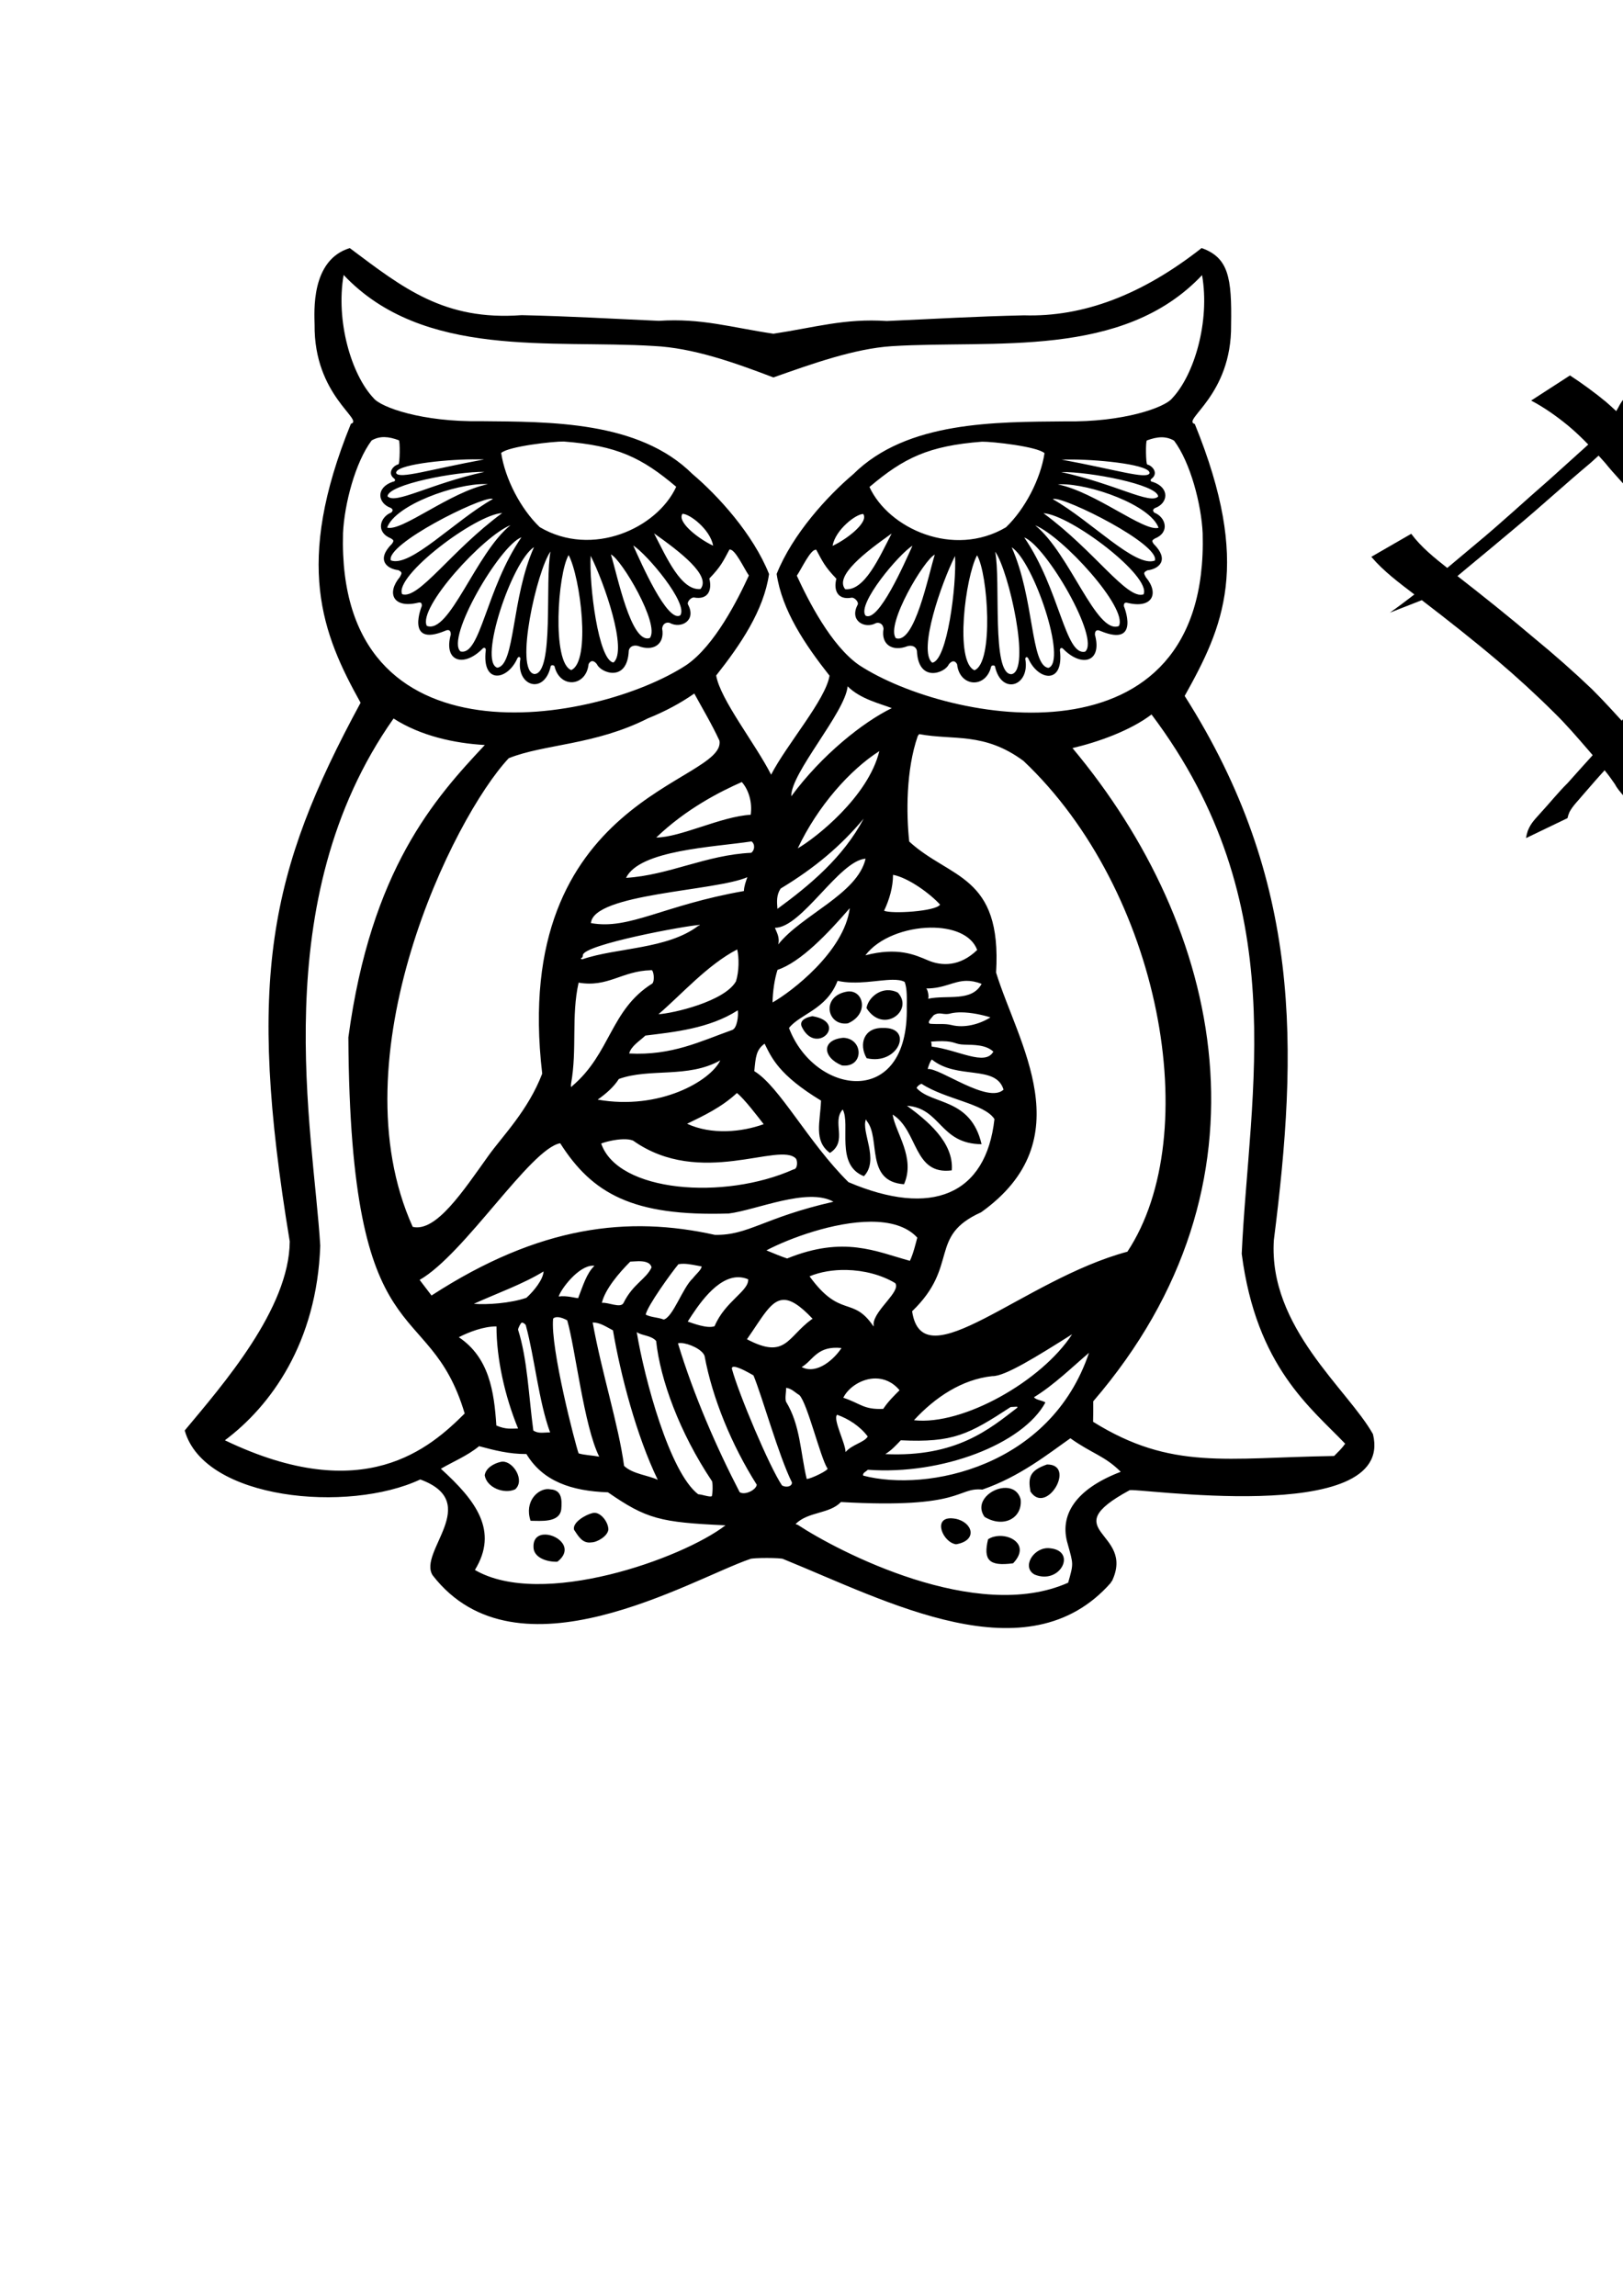 <?xml version="1.0" encoding="UTF-8" standalone="no"?>
<!-- Created with Inkscape (http://www.inkscape.org/) -->

<svg
   xmlns:dc="http://purl.org/dc/elements/1.1/"
   xmlns:cc="http://creativecommons.org/ns#"
   xmlns:rdf="http://www.w3.org/1999/02/22-rdf-syntax-ns#"
   xmlns:svg="http://www.w3.org/2000/svg"
   xmlns="http://www.w3.org/2000/svg"
   xmlns:sodipodi="http://sodipodi.sourceforge.net/DTD/sodipodi-0.dtd"
   xmlns:inkscape="http://www.inkscape.org/namespaces/inkscape"
   width="210mm"
   height="297mm"
   viewBox="0 0 744.094 1052.362"
   id="svg2"
   version="1.1"
   inkscape:version="0.91 r13725"
   sodipodi:docname="Owl_3.svg">
  <defs
     id="defs4" />
  <sodipodi:namedview
     id="base"
     pagecolor="#ffffff"
     bordercolor="#666666"
     borderopacity="1.0"
     inkscape:pageopacity="0.0"
     inkscape:pageshadow="2"
     inkscape:zoom="0.24748737"
     inkscape:cx="-322.64217"
     inkscape:cy="147.50889"
     inkscape:document-units="px"
     inkscape:current-layer="layer1"
     showgrid="false"
     inkscape:window-width="1600"
     inkscape:window-height="848"
     inkscape:window-x="-8"
     inkscape:window-y="-8"
     inkscape:window-maximized="1"
     showguides="false" />
  <g
     inkscape:label="Layer 1"
     inkscape:groupmode="layer"
     id="layer1">
    <path
       style="fill:#000000;fill-opacity:1"
       d="m 144.23,148.811 c -0.363,32.59 22.914,43.679 16.646,45.449 -26.16,64.277 -13.113,96.345 4.441,127.871 -41.939,77.42 -52.335,126.86 -32.482,246.93 -0.196,30.82 -30.597,65.589 -48.141,86.641 8.813,31.832 75.022,37.97 107.986,22.459 28.778,10.55 -1.263,33.244 5.689,43.953 38.703,49.974 118.365,1.809 145.482,-7.469 0.871,-0.658 14.616,-0.65 15.275,0.01 47.49,19.257 112.039,54.213 150.191,10.818 0,-0.267 0.204,-0.563 0.451,-0.658 11.024,-22.993 -26.807,-22.761 7.971,-41.645 -0.078,-1.874 122.365,17.287 111.719,-25.797 -11.488,-20.534 -48.004,-48.947 -45.439,-88.922 11.135,-87.759 13.112,-164.558 -40.885,-249.446 17.656,-31.643 30.898,-60.139 4.639,-124.661 -6.267,-1.77 17.01,-12.859 16.646,-45.449 0.37,-21.677 -1.185,-30.797 -13.516,-35.193 -27.311,21.463 -54.246,31.663 -81.424,30.846 -22.858,0.514 -39.07,1.534 -62.91,2.6 -19.344,-1.282 -32.903,2.953 -51.982,5.828 -19.364,-2.876 -32.985,-7.206 -52.51,-5.912 -23.84,-1.065 -40.052,-2.085 -62.91,-2.6 -35.504,2.617 -54.316,-12.385 -78.811,-30.746 -18.025,5.501 -16.203,29.528 -16.129,35.094 z m 13.312,-22.781 c 36.404,38.612 95.525,29.631 142.217,32.57 18.072,0.879 36.86,7.566 54.816,14.41 17.647,-6.21 37.038,-13.207 54.316,-14.326 46.692,-2.939 105.813,6.042 142.217,-32.57 3.688,21.204 -3.571,45.725 -13.699,56.439 -3.303,4.243 -22.345,11.031 -49.029,10.594 -31.762,0.305 -72.564,-0.22 -97.156,24.184 -11.789,9.968 -27.834,27.427 -35.158,45.753 2.466,16.782 13.054,32.459 24.244,46.634 -1.71,10.967 -19.721,31.623 -26.781,45.389 -7.047,-13.977 -23.327,-34.427 -25.188,-45.473 11.191,-14.175 21.778,-29.726 24.244,-46.508 -7.325,-18.325 -23.369,-35.911 -35.159,-45.879 -24.593,-24.404 -65.394,-23.879 -97.156,-24.184 -26.685,0.437 -45.726,-6.351 -49.029,-10.594 -10.128,-10.715 -17.387,-35.236 -13.699,-56.439 z m 18.732,74.334 c 2.053,0.032 4.215,0.559 6.555,1.441 0.662,0.204 0.503,11.016 -0.162,11.016 -2.591,0.683 -5.219,4.133 -1.924,6.572 0.696,0.509 0.385,1.396 -0.551,1.396 -8.094,2.7 -7.044,9.915 -1.062,12.012 1.099,0.672 1.088,1.277 0.291,2.109 -5.176,2.001 -7.358,9.021 -0.197,11.879 1.213,0.795 1.504,0.972 0.508,2.443 -7.338,7.284 -2.566,11.476 2.893,12.121 1.772,0.97 1.771,1.185 0.705,3.131 -6.256,7.462 -3.022,14.509 8.273,11.807 1.386,-0.403 1.892,0.215 1.764,1.58 0.378,-1.115 -8.162,19.073 10.611,11.33 1.854,-0.9 2.682,-0.219 2.693,1.633 -3.484,12.667 6.136,15.148 14.592,6.467 0.66,-0.639 1.499,-0.404 1.447,0.746 -1.906,15.793 9.995,13.981 14.514,3.662 0.637,-1.114 1.531,-0.357 1.334,0.436 -2.107,12.386 10.988,16.585 13.918,3.266 0.165,-0.721 1.598,-0.557 1.756,0.035 2.48,10.359 14.582,9.354 15.615,-1.047 1.026,-1.917 2.443,-1.696 3.82,0.055 1.641,3.944 13.956,8.649 14.609,-6.203 0.385,-2.062 2.405,-2.679 4.312,-2.141 6.831,2.661 12.276,-0.675 10.992,-7.967 0.265,-2.691 2.497,-3.056 3.545,-2.57 5.082,2.764 12.286,-1.132 8.293,-8.479 -0.572,-1.255 1.452,-3.357 2.752,-3.217 6.329,1.188 8.442,-3.212 7.029,-8.688 5.339,-5.529 6.352,-7.939 9.221,-13.27 2.499,-0.611 6.894,9.044 8.91,11.877 -4.982,10.852 -15.651,32.162 -28.668,41.061 -41.136,26.833 -160.481,48.311 -157.395,-60.506 0.608,-13.278 5.6,-32.419 13.111,-42.453 1.9,-1.102 3.842,-1.567 5.895,-1.535 z m 356.102,0.084 c 2.052,-0.032 3.995,0.433 5.895,1.535 7.511,10.034 12.504,29.175 13.111,42.453 3.086,108.817 -116.259,87.339 -157.395,60.506 -13.017,-8.899 -23.686,-30.208 -28.668,-41.061 2.016,-2.833 6.411,-12.488 8.91,-11.877 2.869,5.33 3.882,7.74 9.221,13.27 -1.413,5.476 0.701,9.876 7.029,8.688 1.3,-0.14 3.324,1.962 2.752,3.217 -3.993,7.347 3.211,11.242 8.293,8.479 1.048,-0.486 3.279,-0.121 3.545,2.57 -1.284,7.292 4.161,10.628 10.992,7.967 1.907,-0.538 3.928,0.079 4.312,2.141 0.654,14.852 12.969,10.147 14.609,6.203 1.377,-1.751 2.795,-1.972 3.82,-0.055 1.033,10.401 13.135,11.406 15.615,1.047 0.158,-0.592 1.591,-0.756 1.756,-0.035 2.93,13.319 16.025,9.12 13.918,-3.266 -0.197,-0.792 0.697,-1.55 1.334,-0.436 4.519,10.319 16.42,12.131 14.514,-3.662 -0.052,-1.15 0.787,-1.385 1.447,-0.746 8.456,8.681 18.076,6.2 14.592,-6.467 0.011,-1.852 0.84,-2.533 2.693,-1.633 18.774,7.743 10.234,-12.445 10.611,-11.33 -0.128,-1.365 0.378,-1.983 1.764,-1.58 11.296,2.702 14.53,-4.345 8.273,-11.807 -1.066,-1.946 -1.067,-2.161 0.705,-3.131 5.458,-0.645 10.231,-4.837 2.893,-12.121 -0.996,-1.471 -0.705,-1.648 0.508,-2.443 7.16,-2.858 4.979,-9.878 -0.197,-11.879 -0.797,-0.832 -0.809,-1.437 0.291,-2.109 5.981,-2.096 7.031,-9.311 -1.062,-12.012 -0.936,0 -1.246,-0.888 -0.551,-1.396 3.295,-2.439 0.667,-5.889 -1.924,-6.572 -0.665,0 -0.824,-10.812 -0.162,-11.016 2.339,-0.882 4.502,-1.41 6.555,-1.441 z m -273.957,1.932 c 24.488,1.901 35.78,7.366 51.607,20.758 -8.777,19.063 -38.542,32.654 -62.582,18.484 -8.745,-8.362 -15.874,-22.158 -17.674,-33.984 3.399,-3.082 24.09,-5.328 28.648,-5.258 z m 191.812,0.082 c 4.558,-0.07 25.25,2.178 28.648,5.26 -1.8,11.826 -8.929,25.622 -17.674,33.984 -24.04,14.169 -53.805,0.579 -62.582,-18.484 15.827,-13.392 27.12,-18.858 51.607,-20.76 z m -233.59,8.096 c 1.944,-0.015 3.757,-0.006 5.363,0.023 -25.45,4.722 -38.762,9.069 -40.357,6.34 -0.899,-3.825 21.386,-6.256 34.994,-6.363 z m 275.367,0.084 c 13.608,0.107 35.893,2.539 34.994,6.363 -1.596,2.729 -14.908,-1.618 -40.357,-6.34 1.607,-0.029 3.419,-0.039 5.363,-0.023 z m -269.875,5.656 c -25.182,5.525 -40.804,15.051 -44.465,11.203 0.309,-5.48 31.612,-11.436 44.465,-11.203 z m 264.385,0.082 c 12.852,-0.233 44.154,5.725 44.463,11.205 -3.661,3.848 -19.281,-5.68 -44.463,-11.205 z m -264.092,5.51 c 0.435,0.008 0.856,0.026 1.26,0.055 -17.35,3.509 -39.516,21.91 -46.199,19.896 3.83,-10.505 31.465,-20.198 44.939,-19.951 z m 263.797,0.084 c 13.474,-0.247 41.109,9.446 44.939,19.951 -6.683,2.013 -28.85,-16.388 -46.199,-19.896 0.404,-0.029 0.825,-0.047 1.26,-0.055 z m -260.688,6.631 c 0.18,0.021 0.319,0.066 0.418,0.135 -17.79,10.106 -37.814,31.532 -46.793,28.125 -2.253,-7.515 40.801,-28.926 46.375,-28.26 z m 257.578,0.084 c 5.574,-0.667 48.628,20.745 46.375,28.26 -8.979,3.407 -29.003,-18.019 -46.793,-28.125 0.099,-0.069 0.238,-0.113 0.418,-0.135 z m -252.859,6.482 c -23.462,17.216 -38.28,39.811 -45.893,37.188 -3.735,-8.313 33.565,-36.523 45.893,-37.188 z m 248.141,0.084 c 12.327,0.664 49.628,28.875 45.893,37.188 -7.612,2.624 -22.431,-19.971 -45.893,-37.188 z m -165.506,0.27 c 3.287,-0.028 12.688,7.098 14.072,14.611 -6.669,-3.071 -16.697,-10.904 -14.072,-14.611 z m 82.871,0.084 c 2.625,3.708 -7.403,11.54 -14.072,14.611 1.384,-7.513 10.786,-14.639 14.072,-14.611 z m -161.715,5.119 c -15.933,12.836 -28.005,50.234 -38.367,46.152 -4.273,-8.257 25.939,-41.2 38.367,-46.152 z m 240.559,0.084 c 12.429,4.952 42.64,37.895 38.367,46.152 -10.362,4.082 -22.434,-33.317 -38.367,-46.152 z m -174.736,3.67 c 11.893,8.44 26.31,19.396 21.285,25.521 -8.874,0.844 -15.569,-14.461 -21.285,-25.521 z m 108.914,0.084 c -5.717,11.06 -12.411,26.366 -21.285,25.521 -5.025,-6.125 9.392,-17.082 21.285,-25.521 z m -169.709,1.709 c -16.299,23.69 -18.755,54.484 -27.93,52.344 -6.993,-5.87 17.926,-48.541 27.93,-52.344 z m 230.504,0.084 c 10.004,3.803 34.922,46.473 27.93,52.344 -9.175,2.14 -11.631,-28.654 -27.93,-52.344 z m -179.258,3.709 c 6.11,3.734 25.591,26.755 21.508,32.047 -5.93,3.336 -17.905,-24.087 -21.508,-32.047 z m 128.012,0.084 c -3.603,7.96 -15.577,35.383 -21.508,32.047 -4.083,-5.292 15.398,-28.313 21.508,-32.047 z m -173.498,0.631 c -10.497,23.474 -8.573,54.237 -16.855,55.283 -8.72,-2.87 6.749,-48.83 16.855,-55.283 z m 218.984,0.084 c 10.107,6.453 25.575,52.413 16.855,55.283 -8.282,-1.046 -6.358,-31.809 -16.855,-55.283 z m -211.424,1.928 c -2.652,13.436 1.772,56.232 -7.434,56.164 -9.191,-1.434 1.197,-47.447 7.434,-56.164 z m 203.863,0.084 c 6.236,8.717 16.624,54.73 7.434,56.164 -9.205,0.068 -4.782,-42.728 -7.434,-56.164 z m -176.18,1.287 c 4.728,1.997 22.635,32.091 17.855,38.277 -8.648,3.021 -14.95,-29.157 -17.855,-38.277 z m 148.496,0.084 c -2.906,9.12 -9.208,41.298 -17.855,38.277 -4.78,-6.187 13.127,-36.28 17.855,-38.277 z m -167.865,0.199 c 5.401,10.199 10.283,48.761 1.188,52.697 -8.937,-3.347 -6.223,-44.285 -1.188,-52.697 z m 187.234,0.084 c 5.035,8.412 7.749,49.35 -1.188,52.697 -9.095,-3.936 -4.213,-42.498 1.188,-52.697 z m -177.145,0.24 c 6.262,12.421 17.072,43.479 10.469,48.918 -6.884,-0.836 -11.233,-35.511 -10.469,-48.918 z m 167.055,0.084 c 0.764,13.407 -3.585,48.082 -10.469,48.918 -6.603,-5.439 4.207,-36.497 10.469,-48.918 z m -49.234,59.75 c 5.815,5.885 15.284,8.024 20.236,9.996 -13.04,6.32 -32.116,21.421 -46.072,40.404 -0.319,-10.629 24.656,-38.297 25.836,-50.4 z m -70.307,3.297 c 3.618,6.674 8.031,14.015 11.549,21.641 3.026,19.4 -96.233,25.27 -81.275,152.605 -6.49,16.907 -18.18,28.573 -24.584,37.518 -11.64,16.258 -24.057,35.259 -34.789,32.713 -35.196,-77.944 18.426,-187.514 44.029,-214.822 16.168,-6.517 39.501,-5.952 63.787,-18.26 7.756,-3.123 14.926,-6.927 21.283,-11.395 z m 209.625,9.604 c 65.312,86.769 44.778,172.362 41.35,247.199 6.685,51.856 31.767,70.638 47.434,87.072 -1.535,2.209 -3.084,3.598 -5.068,5.627 -49.56,0.75 -74.566,6.708 -110.506,-15.674 0.11,-3.321 0.074,-5.853 0.074,-9.393 86.041,-100.013 59.222,-217.279 -9.523,-299.426 11.828,-2.765 26.571,-8.047 36.24,-15.406 z m -347.5,1.852 c 12.428,7.983 27.87,11.356 41.838,12.146 -22.972,24.464 -52.191,56.998 -62.561,134.045 0.867,149.922 36.7,116.638 53.328,172.377 -15.814,15.714 -46.117,42.939 -109.938,12.279 20.922,-15.636 42.175,-44.613 43.717,-89.182 -3.073,-52.158 -25.352,-157.997 33.615,-241.666 z m 241.09,7.172 c 15.685,2.916 29.712,-1.057 47.727,12.275 63.018,59.592 83.256,170.982 47.625,224.949 -47.88,12.845 -93.877,59.597 -98.707,27.311 21.82,-20.986 7.19,-34.384 31.65,-45.375 46.675,-33.391 16.74,-77.656 6.85,-109.877 2.718,-44.969 -21.135,-42.893 -39.82,-60.057 -1.398,-12.767 -1.477,-32.908 3.895,-48.324 0.346,-0.607 0.58,-0.894 0.781,-0.902 z m -18.383,7.775 c -5.099,20.966 -29.284,39.913 -37.396,44.559 9.141,-19.354 23.993,-36.034 37.396,-44.559 z M 340.096,358.471 c 3.167,3.572 4.884,9.356 4.068,15.01 -13.407,0.707 -32.218,10.394 -43.289,10.424 13.826,-13.264 29.431,-21.117 39.221,-25.434 z m 55.881,16.758 c -9.373,17.758 -24.71,30.523 -39.551,41.377 -0.29,-3.506 -0.445,-6.442 1.482,-9.318 15.688,-9.456 27.692,-19.61 38.068,-32.059 z m -51.41,10.463 c 1.725,1.319 1.44,4.128 -0.176,5.217 -20.783,0.994 -37.714,10.282 -57.369,11.492 6.192,-12.78 40.061,-14.071 57.545,-16.709 z m 52.279,7.91 c -3.729,16.277 -29.348,25.767 -40.064,39.336 0.845,-3.224 -0.764,-5.663 -1.508,-7.648 12.321,0.057 29.447,-30.838 41.572,-31.688 z m 12.576,7.404 c 7.017,1.309 16.998,8.613 21.564,13.648 -1.82,3.132 -22.455,4.364 -25.656,2.797 2.418,-5.078 4.092,-10.848 4.092,-16.445 z m -66.791,1.084 c -0.72,2.143 -1.486,4.023 -1.572,6.344 -37.133,6.523 -52.464,17.908 -70.141,14.697 1.169,-13.634 56.945,-14.601 71.713,-21.041 z m 46.959,14.197 c -2.566,19.987 -27.011,38.518 -35.4,43.219 0.082,-4.874 0.887,-10.701 2.275,-14.938 10.596,-3.541 23.06,-16.611 33.125,-28.281 z m -68.668,7.668 c -0.205,0.247 -0.564,0.449 -0.797,0.449 -14.27,10.786 -37.249,9.904 -53.09,15.301 -0.795,0 -0.959,-0.442 -0.264,-0.709 0.28,-0.108 0.449,-0.565 0.449,-1.213 0.509,-4.84 47.393,-13.533 53.701,-13.828 z m 105.633,1.26 c 9.914,-0.132 18.833,3.109 21.445,10.24 -8.009,7.761 -16.363,7.383 -22.49,4.779 -6.127,-2.604 -13.954,-6.184 -28.76,-2.33 6.054,-8.059 18.568,-12.54 29.805,-12.689 z m -88.576,9.99 c 0.901,3.648 0.884,10.089 -0.557,14.615 -5.197,9.25 -29.023,14.737 -35.537,15.084 10.507,-8.945 22.371,-22.58 36.094,-29.699 z m -39.344,9.469 c 1.058,0.016 1.638,4.837 0.441,6.145 -19.316,12.085 -19.015,31.992 -36.744,47.012 -0.487,0.762 -0.698,0.337 -0.52,-1.051 2.855,-16.004 0.008,-30.849 3.459,-46.352 13.505,2.319 19.768,-5.362 33.146,-5.689 0.074,-0.044 0.146,-0.066 0.217,-0.064 z m 110.539,4.445 c 2.233,-0.024 4.131,0.21 5.543,0.951 1.284,2.966 1.013,8.373 1.004,11.367 1.05,47.101 -42.31,40.613 -54,9.777 5.092,-6.464 17.304,-8.492 22.271,-21.615 8.757,1.988 18.483,-0.409 25.182,-0.48 z m 33.998,0.488 c 2.013,-0.012 4.229,0.359 6.867,1.377 -4.608,8.463 -15.71,4.912 -24.582,6.84 0.67,-0.662 -0.19,-4.381 -0.801,-4.729 8.273,0.051 12.478,-3.451 18.516,-3.488 z m -36.531,4.299 c -4.796,0.278 -8.726,4.268 -9.381,8.184 7.654,12.096 21.917,1.12 14.377,-7.084 -1.702,-0.873 -3.397,-1.192 -4.996,-1.1 z m -17.219,0.539 c -0.219,-0.003 -0.442,0.006 -0.67,0.025 -12.564,1.796 -9.767,16.019 -0.031,14.625 9.462,-4.06 7.477,-14.558 0.701,-14.65 z m -51.17,8.66 c 0.365,2.442 -0.289,8.15 -2.508,9 -14.713,5.242 -27.65,11.82 -47.287,10.799 0.875,-3.417 4.868,-5.78 7.439,-8.217 12.821,-1.568 29.356,-3.186 42.355,-11.582 z m 102.303,0.943 c 4.705,0.009 9.93,1.176 13.533,2.301 -5.092,3.209 -11.993,4.993 -17.834,3.516 -3.304,-0.801 -6.018,-0.262 -9.824,-0.59 -1.689,-0.591 0.692,-2.671 1.633,-3.922 3.036,-1.87 4.298,0.255 8.041,-0.883 1.373,-0.298 2.883,-0.425 4.451,-0.422 z m -68.074,1.756 c -2.701,0.471 -6.145,1.821 -4.924,4.787 6.479,13.692 21.689,-1.982 4.924,-4.787 z m 32.295,5.4 c -8.738,-0.253 -11.137,7.442 -7.457,13.852 14.618,3.48 21.797,-14.333 7.457,-13.852 z m -18.154,4.5 c -10.089,0.908 -9.599,8.982 -0.6,12.686 10.11,1.167 10.021,-12.33 0.6,-12.686 z m 45.389,1.549 c 5.926,0.058 5.771,1.475 9.943,1.588 4.564,0.123 10.033,0.003 13.469,3.211 -3.794,6.799 -16.087,-0.811 -28.268,-2.316 -0.055,-0.487 -0.071,-2.065 -0.346,-2.273 2.143,-0.164 3.834,-0.222 5.201,-0.209 z m -81.465,1.154 c 3.163,6.319 6.36,14.263 25.865,26.098 -0.336,9.823 -3.497,18.415 4.082,23.99 8.393,-5.405 0.679,-14.117 5.861,-19.918 3.752,6.867 -3.565,25.378 9.727,30.574 7.235,-7.548 -1.46,-20.463 0.955,-26.098 0.079,0.33 0.267,0.728 0.416,0.885 6.423,7.925 -0.958,27.612 17.01,28.906 5.369,-12.163 -3.901,-23.538 -5.225,-31.955 11.857,7.388 9.384,27.878 27.127,25.588 1.034,-13.028 -11.735,-23.118 -20.541,-29.615 15.636,1.117 14.969,17.46 34.197,17.627 -4.948,-21.343 -22.821,-17.979 -29.799,-25.768 0.508,-1.125 1.837,-1.829 2.268,-1.932 10.939,7.162 28.839,9.04 33.434,16.186 -3.862,34.82 -28.877,45.121 -66.936,28.906 -18.521,-18.326 -31.572,-43.883 -43.166,-50.877 0.625,-6.512 0.84,-9.796 4.725,-12.598 z m 76.682,7.252 c 11.639,9.44 29.331,2.227 32.869,13.816 -7.131,6.671 -29.343,-10.137 -34.787,-9.447 0.319,-1.201 1.132,-3.676 1.918,-4.369 z m -97.006,0.404 c -4.485,9.433 -27.822,22.997 -56.207,17.99 3.544,-2.498 7.309,-5.657 9.705,-9.459 14.107,-5.134 31.672,-0.191 46.502,-8.531 z m 7.635,14.955 c 3.42,2.726 9.397,10.612 12.271,14.285 -10.078,3.651 -23.9,4.99 -35.117,-0.188 7.535,-3.672 15.755,-7.506 22.846,-14.098 z m -52.137,21.189 c 1.717,-0.042 3.317,0.125 4.523,0.627 30.853,21.86 67.288,0.22 74.715,8.305 0.828,1.396 0.609,4.814 -1.082,4.865 -31.914,14.312 -80.638,10.501 -88.248,-11.828 1.97,-0.776 6.314,-1.877 10.092,-1.969 z m -28.891,1.84 c 14.702,23.07 33.209,33.611 77.293,32.207 12.648,-1.568 36.042,-12.091 48,-5.4 -32.099,7.3 -38.846,15.454 -54.363,15.193 -39.576,-8.8 -80.311,-4.397 -129.916,27.791 l -5.457,-7.154 c 20.544,-11.693 50.788,-60.206 64.443,-62.637 z m 142.295,35.971 c 8.757,-0.033 16.529,1.957 21.418,7.287 -0.833,3.138 -1.783,7.196 -3.379,10.639 -15.489,-4.227 -30.229,-11.64 -56.281,-1.08 -2.647,-0.855 -6.24,-2.361 -9.51,-3.715 10.721,-5.634 31.034,-13.068 47.752,-13.131 z m -106.402,18.096 c 2.576,-0.02 5.444,0.412 5.992,2.85 -2.577,5.521 -8.508,7.494 -12.859,16.299 -1.342,2.58 -6.942,-0.413 -9.918,-0.059 1.432,-6.128 7.707,-13.608 13.029,-18.9 0.769,-0.003 2.21,-0.177 3.756,-0.189 z m 20.828,1.189 c 2.664,0.055 5.647,0.787 8.125,1.215 -0.053,1.518 -2.673,3.599 -4.053,5.465 -4.609,4.154 -9.032,17.736 -13.309,18.871 -2.906,-1.093 -5.514,-0.891 -8.283,-2.246 0.727,-3.934 11.67,-19.102 14.992,-23.098 0.786,-0.168 1.639,-0.225 2.527,-0.207 z m -41.66,0.871 c 0.217,0.002 0.431,0.017 0.645,0.043 -3.616,3.424 -5.324,9.326 -7.473,14.826 -1.19,0.002 -5.373,-1.297 -8.916,-0.74 0.819,-3.116 9.023,-14.199 15.744,-14.129 z m 116.236,1.961 c 7.822,0.168 15.872,2.166 22.303,6.021 2.77,3.753 -9.399,12.191 -9.926,18.561 0.08,0.708 0.06,1.28 -0.043,1.273 -9.548,-14.188 -15.082,-3.373 -29.305,-22.938 4.94,-2.071 10.887,-3.048 16.971,-2.918 z m -138.92,0.668 c -0.15,3.623 -4.35,8.917 -7.848,12.076 -7.259,2.52 -18.042,3.266 -24.104,2.766 9.611,-4.425 22.696,-9.08 31.951,-14.842 z m 89.42,2.658 c 1.435,0.022 2.899,0.317 4.383,0.941 0.371,5.442 -10.641,10.094 -15.396,21.508 -3.381,1.273 -10.281,-1.46 -12.314,-2.125 4.614,-7.24 13.281,-20.477 23.328,-20.324 z m 20.395,10.385 c 3.435,-0.172 7.564,2.333 13.502,8.625 0,0.128 -0.153,0.232 -0.34,0.232 -11.341,8.261 -11.906,18.584 -29.732,9.186 7.045,-10.03 10.845,-17.756 16.57,-18.043 z m -103.244,7.914 c 1.462,0.087 3.163,0.813 4.273,1.467 3.675,12.494 7.689,48.644 14.672,62.473 -3.22,-0.591 -6.719,-0.676 -9.455,-1.496 -1.423,-3.905 -13.01,-48.215 -11.684,-61.758 0.526,-0.56 1.316,-0.738 2.193,-0.686 z m 15.945,2.443 c 3.433,0 6.059,1.926 9.301,3.6 3.449,20.333 10.772,48.366 20.541,68.52 -4.325,-2.077 -11.544,-2.642 -15.441,-6.383 -2.551,-18.908 -10.22,-42.541 -14.4,-65.736 z m -32.309,0.082 c 0.653,0.046 1.709,0.862 1.709,1.416 3.98,14.597 5.81,34.499 11.086,48.902 -3.28,-0.016 -5.218,0.653 -7.697,-0.852 -2.179,-16.334 -2.689,-32.632 -6.988,-46.229 0,-0.748 1.165,-3.024 1.641,-3.207 0.073,-0.028 0.157,-0.038 0.25,-0.031 z m -11.791,1.719 c 0,14.753 3.794,31.94 9.9,46.799 -3.26,0 -5.501,0.536 -9.961,-1.373 -1.022,-15.766 -3.349,-31.146 -17.201,-40.475 4.477,-2.309 11.321,-4.98 17.262,-4.951 z m 64.303,2.609 c 2.41,1.716 6.463,1.382 8.891,4.047 1.845,17.624 10.694,41.972 25.553,64.209 0.474,0.158 0.416,6.427 -0.065,7.006 -1.243,0.416 -4.237,-0.821 -6.205,-0.93 -13.069,-9.963 -24.627,-52.866 -28.174,-74.332 z m 199.609,0.988 c -6.953,10.708 -19.466,21.195 -33.049,28.688 -13.582,7.492 -28.234,11.989 -39.463,10.717 9.742,-10.578 22.066,-18.74 35.904,-20.209 5.733,0.202 20.574,-9.097 36.607,-19.195 z m -179.359,4.02 c 3.589,0.104 9.887,2.949 10.857,5.945 3.556,19.323 12.408,40.836 23.916,59.006 -0.31,2.475 -5.542,4.953 -7.838,3.406 -10.535,-20.302 -21.151,-44.645 -28.285,-68.227 0.379,-0.105 0.837,-0.146 1.35,-0.131 z m 71.613,2.158 c 0.633,0.012 1.301,0.051 2.006,0.123 -3.08,4.808 -11.125,12.416 -18.25,8.746 4.955,-2.876 6.744,-9.052 16.244,-8.869 z m 115.484,2.324 c -17.59,52.271 -74.086,63.985 -103.52,56.299 -0.421,-1.258 1.234,-1.758 2.119,-2.689 33.977,2.503 71.099,-11.784 81.42,-30.855 -1.634,-1.017 -4.306,-1.115 -5.248,-2.393 8.965,-5.413 17.997,-14.232 25.229,-20.361 z m -162.562,6.42 c 2.316,0.194 7.377,3.139 8.738,3.949 3.968,9.513 11.557,36.854 17.625,49.039 0.125,1.84 -2.544,2.519 -4.543,1.4 -5.748,-8.491 -19.903,-42.063 -22.982,-53.484 -0.076,-0.728 0.39,-0.969 1.162,-0.904 z m 64.768,5.34 c 3.826,0.03 7.734,1.571 10.945,5.398 -2.167,2.182 -5.259,5.126 -7.479,8.541 -8.99,0.446 -10.439,-2.521 -18.322,-5.1 2.328,-4.743 8.479,-8.89 14.855,-8.84 z m -41.082,4.297 c 2.543,0.274 4.133,2.192 6.113,3.344 3.637,3.736 9.473,28.084 12.764,33.49 1.466,0.628 -7.94,5.108 -9.428,4.92 -2.927,-12.368 -2.902,-24.658 -9.49,-35.432 -0.529,-1.753 0.131,-4.309 0.041,-6.322 z m 105.545,8.658 c 0.611,-0.007 0.632,0.104 0.441,0.459 -12.646,9.709 -27.842,22.767 -60.486,21.258 2.875,-1.805 4.784,-3.901 7.098,-6.332 24.025,1.146 31.144,-2.691 50.385,-15.254 0.276,-0.023 2.303,-0.119 2.562,-0.131 z m -82.141,3.686 c 5.308,1.888 10.564,5.311 14.039,9.967 -1.669,2.781 -7.197,3.622 -10.168,7.133 -0.054,-4.113 -5.961,-15.179 -3.871,-17.1 z m 106.941,10.775 c 9.748,6.987 15.779,8.029 23.082,15.371 -20.924,7.998 -28.285,19.992 -24.301,33.105 2.597,9.457 2.726,8.757 0.199,17.719 -42.004,18.754 -105.397,-14.274 -124.057,-26.572 -0.287,0 -0.685,-0.161 -0.883,-0.359 5.854,-5.76 15.464,-4.487 20.768,-10.037 56.616,3.209 52.888,-6.818 64.852,-5.717 17.267,-5.949 30.238,-16.444 40.34,-23.51 z m -271.1,3.623 c 7.124,1.91 13.78,3.63 21.709,3.602 7.511,12.473 20.579,16.972 37.379,17.549 17.695,12.219 23.923,13.782 53.893,15.121 -19.826,15.292 -84.348,38.263 -114.891,20.471 10.954,-17.874 0.511,-31.802 -15.609,-46.391 5.138,-3.034 12.437,-6.069 17.52,-10.352 z m 10.9,7.09 c -0.333,-0.003 -0.665,0.033 -0.992,0.111 -3.003,0.689 -6.829,2.691 -7.328,6.154 0.961,5.718 8.95,8.725 13.947,6.445 4.576,-3.989 -0.637,-12.669 -5.627,-12.711 z m 249.463,1.297 c -7.977,2.793 -8.703,5.952 -7.582,12.387 7.282,11.198 21.219,-12.495 7.582,-12.387 z m -18.752,10.729 c -6.58,-0.225 -14.684,6.449 -9.863,13.285 8.758,5.331 17.506,0.522 16.533,-8.07 -1.004,-3.586 -3.679,-5.113 -6.67,-5.215 z m -209.781,0.553 c -4.845,-0.22 -11.183,5.624 -8.221,14.533 4.53,0 13.273,1.037 14.072,-5.262 0.332,-4.022 0.445,-8.831 -4.906,-9.145 -0.307,-0.069 -0.622,-0.112 -0.945,-0.127 z m 21.334,10.885 c -0.444,-0.035 -0.89,0.013 -1.33,0.158 -2.962,0.704 -9.144,4.226 -8.303,7.582 1.879,2.778 3.783,6.448 7.955,5.809 2.575,-0.008 7.509,-2.824 7.795,-5.924 -0.014,-3.107 -3.011,-7.382 -6.117,-7.625 z m 163.412,2.506 c -8.709,-0.315 -3.914,11.093 2.102,11.914 10.135,-1.727 7.629,-10.1 -0.176,-11.688 -0.704,-0.132 -1.345,-0.206 -1.926,-0.227 z m -186.125,7.455 c -3.047,-0.075 -5.674,1.536 -5.496,5.752 0.006,4.614 5.775,6.888 10.949,6.697 7.713,-6.018 0.365,-12.305 -5.453,-12.449 z m 208.047,0.629 c -1.847,0.063 -3.667,0.554 -5.143,1.539 -2.229,9.325 0.23,12.547 11.486,11 7.19,-7.545 0.252,-12.764 -6.344,-12.539 z m 21.953,5.598 c -6.748,0.278 -11.626,8.951 -5.711,12.131 11.787,4.766 19.454,-10.842 7.082,-12.07 -0.464,-0.06 -0.921,-0.079 -1.371,-0.06 z"
       id="path3347-6-5"
       inkscape:connector-curvature="0"
       sodipodi:nodetypes="cccccccccccccccccccccccccscccccccccccccccsccccccccccccccccccccccccccccccccccssccccccccccccccccccccccccccccccccccsccccccccccsccccccccccccccccccccccccccccccccccccccccccccccccccccccccccccccccccccccccccccccccccccccccccccccccccccccccccccccccccccccccccccccccccccccccccccccccccccccccccccccccccccsccscccsccccccccccccccccccccscsccccccccccccccccccccccsccccccccscscccccccccccccccccccccccccccsccscsccccccccccsccccssccccscccccccccccssccccccccccccccsccccsccccscccccccccccccccccsccccccscccsccccsccccccccccscccccscccsccccccccccccccccccccccccccccccccsccccccccccssccccccccscsscssccssccsccccscccscccsccccccc"
       inkscape:export-xdpi="14.227569"
       inkscape:export-ydpi="14.227569" />
    <path
       style="fill:#000000;fill-opacity:1"
       d="m -480.718,63.753 c 0.822,-0.024 1.693,0.008 2.613,0.1 23.47,14.259 43.1,32.538 78.811,30.746 22.858,0.514 39.07,1.534 62.91,2.6 20.559,-1.363 34.559,3.515 55.625,6.359 33.549,-4.256 72.689,-14.347 115.994,-8.119 24.366,-0.955 36.82,-0.739 72.895,-25.434 17.14,-0.241 19.224,17.512 19.938,29.389 -3.079,19.852 -15.62,33.31 -21.164,48.578 2.483,21.383 41.283,48.697 -5.289,118.242 -182.457,193.155 -363.057,17.042 -374.563,6.414 -17.656,-31.643 -30.898,-63.71 -4.639,-128.232 6.267,-1.77 -17.01,-12.859 -16.646,-45.449 -0.37,-21.677 1.185,-34.838 13.516,-35.193 z m -0.203,12.412 c -3.688,21.204 3.571,45.725 13.699,56.439 3.304,4.243 22.345,11.031 49.029,10.594 31.762,0.305 72.564,-0.22 97.156,24.184 11.789,9.968 28.97,27.175 36.295,45.5 -2.466,16.782 -14.19,32.712 -25.381,46.887 19.857,51.129 28.253,44.841 53.828,-0.686 -3.074,-0.589 -21.6,-28.171 -25.789,-46.436 7.298,-18.233 17.681,-29.828 37.668,-47.111 51.545,-35.044 122.833,-11.457 143.383,-31.379 8.978,-12.941 16.286,-32.461 17.424,-41.281 0.032,-3.24 -1.482,-8.505 -4.957,-8.486 -24.022,14.846 -40.541,20.535 -64.895,23.131 -0.722,0.599 -34.569,0.562 -35.293,-0.039 -27.315,-0.185 -42.837,4.099 -61.361,5.393 -8.328,2.655 -20.514,9.818 -30.125,10.693 -16.643,-1.159 -38.43,-13.892 -58.465,-14.832 -46.692,-2.939 -105.813,6.042 -142.217,-32.57 z m 377.67,74.189 c -3.053,0.119 -3.614,0.475 -6.738,0.889 -0.252,0.008 -0.335,0.201 -0.219,0.504 0.257,6.706 -0.603,15.607 1.086,19.557 1.736,1.449 6.687,7.948 0.719,14.688 -0.875,0.384 -0.818,2.393 0.422,2.949 4.454,3.939 2.822,8.595 -0.34,10.424 -0.733,0.6 -1.367,1.859 -1.1,2.562 4.317,6.643 2.039,12.467 -4.686,13.24 -1.504,0.547 -3.325,1.88 -2.514,4.49 2.714,6.159 0.722,10.612 -6.951,9.91 -0.807,0.462 -1.557,0.955 -1.012,2.689 3.113,9.601 -4.375,11.511 -8.85,9.449 -0.575,0.059 -0.975,-0.321 -1.338,0.92 0.711,5.842 -3.897,12.418 -13.383,7.293 -0.798,-0.147 -1.822,0.16 -1.623,0.898 0.62,8.268 -12.102,8.915 -14.127,1.697 0,0 -1.012,-1.514 -2.098,0.758 -1.251,5.694 -6.466,11.636 -14.371,2.361 -0.886,-0.496 -0.945,-0.304 -1.809,0.016 -5.594,4.776 -8.675,3.894 -13.043,-1.236 -0.775,-2.027 -2.958,-2.142 -3.609,-0.314 -4.687,2.637 -9.812,1.182 -11.029,-3.076 -2.808,-2.68 -2.582,-1.53 -5.006,-1.553 -4.957,1.869 -8.081,-1.686 -7.736,-3.666 -0.955,-2.462 -2.92,-3.308 -5.197,-3.93 -5.47,0.999 -6.837,-1.029 -8.164,-5.619 -2.035,-2.387 -1.124,-3.03 -4.285,-3.779 -4.941,-1.171 -7.246,-3.473 -7.664,-8.508 -2.204,-2.624 -2.254,-2.089 -4.115,-5.354 -4.457,-0.561 -6.801,-4.75 -5.896,-8.17 -0.791,-1.857 -3.022,-6.962 -3.639,-9.088 -2.715,4.638 -6.046,9.832 -6.568,15.496 0.029,9.034 25.231,38.192 29.555,42.404 95.878,59.314 187.778,-5.282 135.328,-108.902 z m -358.938,0.145 c -2.053,-0.032 -3.995,0.433 -5.894,1.535 -7.511,10.034 -12.504,29.175 -13.111,42.453 -3.086,108.817 116.259,87.339 157.394,60.506 13.017,-8.899 23.686,-30.208 28.668,-41.061 -2.016,-2.833 -6.411,-12.488 -8.91,-11.877 -2.869,5.33 -3.882,7.74 -9.221,13.27 1.413,5.476 -0.701,9.876 -7.029,8.688 -1.3,-0.14 -3.324,1.962 -2.752,3.217 3.994,7.347 -3.211,11.242 -8.293,8.479 -1.048,-0.486 -3.28,-0.121 -3.545,2.57 1.284,7.292 -4.161,10.628 -10.992,7.967 -1.907,-0.538 -3.928,0.079 -4.312,2.141 -0.654,14.852 -12.969,10.147 -14.609,6.203 -1.377,-1.751 -2.795,-1.972 -3.82,-0.055 -1.033,10.401 -13.135,11.406 -15.615,1.047 -0.158,-0.592 -1.591,-0.756 -1.756,-0.035 -2.93,13.319 -16.025,9.12 -13.918,-3.266 0.197,-0.792 -0.697,-1.55 -1.334,-0.436 -4.519,10.319 -16.42,12.131 -14.514,-3.662 0.052,-1.15 -0.787,-1.385 -1.447,-0.746 -8.456,8.681 -18.076,6.2 -14.592,-6.467 -0.011,-1.852 -0.84,-2.533 -2.693,-1.633 -18.774,7.743 -10.234,-12.445 -10.611,-11.33 0.128,-1.365 -0.378,-1.983 -1.764,-1.58 -11.296,2.702 -14.53,-4.345 -8.273,-11.807 1.066,-1.946 1.067,-2.161 -0.705,-3.131 -5.458,-0.645 -10.231,-4.837 -2.893,-12.121 0.996,-1.471 0.705,-1.648 -0.508,-2.443 -7.16,-2.858 -4.979,-9.878 0.197,-11.879 0.797,-0.832 0.808,-1.437 -0.291,-2.109 -5.981,-2.096 -7.031,-9.311 1.062,-12.012 0.936,0 1.246,-0.888 0.551,-1.396 -3.295,-2.439 -0.667,-5.889 1.924,-6.572 0.665,0 0.824,-10.812 0.162,-11.016 -2.339,-0.882 -4.502,-1.41 -6.555,-1.441 z m 82.144,2.014 c -4.558,-0.07 -25.25,2.177 -28.648,5.259 1.8,11.826 8.929,25.622 17.674,33.984 24.04,14.169 53.805,0.579 62.582,-18.484 -15.827,-13.392 -27.12,-18.858 -51.607,-20.759 z m 207.969,5.042 c -7.344,0.002 -14.734,0.098 -14.922,0.285 -16.299,2.859 -30.146,8.858 -45.467,18.105 3.261,8.203 8.364,16.319 17.291,21.211 0.418,0 0.837,0.202 0.932,0.449 11.732,3.701 29.447,1.592 36.012,-0.449 9.61,-10.56 19.233,-25.23 20.797,-39.326 0,-0.187 -7.298,-0.278 -14.643,-0.275 z m -249.746,3.137 c -13.608,0.107 -35.893,2.539 -34.994,6.363 1.596,2.729 14.908,-1.618 40.357,-6.34 -1.607,-0.029 -3.419,-0.039 -5.363,-0.023 z m 293.109,0.834 c -11.077,0.117 -23.637,1.785 -23.332,6.424 3.12,5.036 32.271,0.089 38.57,-5.27 -2.481,-0.738 -8.592,-1.225 -15.238,-1.154 z m -287.618,4.905 c -12.852,-0.233 -44.155,5.724 -44.464,11.204 3.661,3.848 19.282,-5.679 44.464,-11.204 z m 0.294,5.593 c -13.474,-0.247 -41.109,9.446 -44.94,19.951 6.683,2.013 28.85,-16.388 46.199,-19.896 -0.404,-0.029 -0.825,-0.047 -1.26,-0.055 z m 282.957,2.158 c -7.013,-0.035 -14.658,0.281 -21.307,0.557 16.765,6.431 43.088,11.204 43.578,4.385 -0.646,-3.843 -10.582,-4.882 -22.271,-4.941 z m -279.848,4.557 c -5.574,-0.667 -48.628,20.745 -46.375,28.26 8.979,3.407 29.003,-18.019 46.793,-28.125 -0.099,-0.069 -0.238,-0.113 -0.418,-0.135 z m 257.201,3.527 c 19.189,7.902 44.505,16.836 45.666,11.793 -0.506,-5.68 -20.189,-7.372 -45.666,-11.793 z m -90.66,1.217 c -2.855,1.895 -9.743,10.31 -10.715,14.34 2.338,1.336 22.607,-14.197 10.715,-14.34 z m -161.822,1.822 c -12.327,0.664 -49.628,28.875 -45.893,37.188 7.612,2.624 22.431,-19.971 45.893,-37.188 z m 82.635,0.354 c -2.625,3.708 7.403,11.54 14.072,14.611 -1.384,-7.513 -10.786,-14.639 -14.072,-14.611 z m 167.795,2.619 c 19.052,12.708 42.485,24.701 45.211,20.686 3.146,-7.037 -24.848,-12.325 -45.211,-20.686 z m -246.639,2.584 c -12.429,4.952 -42.64,37.895 -38.367,46.152 10.362,4.082 22.434,-33.317 38.367,-46.152 z m 169.228,1.922 c -4.4,-0.398 -20.006,13.284 -17.572,18.674 2.545,3.885 16.529,-4.537 17.572,-18.674 z m 74.795,0.312 c 9.836,13.214 35.548,34.043 39.15,30.768 2.174,-5.239 -23.814,-22.587 -39.15,-30.768 z m -178.201,1.52 c 5.716,11.06 12.411,26.366 21.285,25.521 5.025,-6.125 -9.392,-17.082 -21.285,-25.521 z m -60.795,1.793 c -10.004,3.803 -34.922,46.473 -27.93,52.344 9.175,2.14 11.631,-28.654 27.93,-52.344 z m 235.344,2.092 c -0.899,0.592 30.748,43.052 34.906,38.281 1.994,-5.847 -27.691,-33.515 -34.717,-38.205 -0.099,-0.071 -0.161,-0.095 -0.19,-0.076 z m -184.098,1.701 c 3.603,7.96 15.578,35.383 21.508,32.047 4.083,-5.292 -15.398,-28.313 -21.508,-32.047 z m 123.816,0.227 c -3.934,1.565 -19.696,21.53 -18.131,25.924 5.321,2.713 18.849,-18.065 18.131,-25.924 z m -169.303,0.488 c -10.107,6.453 -25.575,52.413 -16.855,55.283 8.282,-1.046 6.358,-31.809 16.855,-55.283 z m 7.561,2.012 c -6.236,8.717 -16.624,54.73 -7.434,56.164 9.205,0.068 4.782,-42.728 7.434,-56.164 z m 216.943,0.014 c 4.255,9.229 21.256,45.536 27.57,42.461 4.399,-4.586 -20.727,-34.48 -27.57,-42.461 z m -189.26,1.357 c 2.906,9.12 9.208,41.298 17.855,38.277 4.78,-6.187 -13.127,-36.28 -17.855,-38.277 z m -19.369,0.283 c -5.035,8.412 -7.749,49.35 1.188,52.697 9.095,-3.936 4.213,-42.498 -1.188,-52.697 z m 10.09,0.324 c -0.764,13.407 3.585,48.082 10.469,48.918 6.603,-5.439 -4.207,-36.497 -10.469,-48.918 z m 151.635,0.869 c -7.755,8.77 -16.247,26.345 -14.449,29.934 6.921,3.148 16.171,-27.383 14.449,-29.934 z m 41.262,0.547 c 1.906,6.419 13.516,49.848 18.971,45.549 7.154,-1.817 -13.575,-36.123 -18.971,-45.549 z m -7.774,0.857 c 1.267,5.338 3.881,47.907 9.32,46.908 6.077,-1.39 -5.073,-39.397 -9.32,-46.908 z m -24.225,0.965 c -3.447,2.943 -15.426,34.817 -11.15,35.777 6.473,1.423 11.484,-30.707 11.15,-35.777 z m 16.184,0.09 c -0.633,11.573 -3.082,43.555 1.816,44.699 5.757,-1.248 1.621,-33.435 -1.816,-44.699 z m -8.697,0.438 c -2.574,7.311 -9.309,38.561 -4.359,40.215 5.826,0.183 7.253,-29.073 4.359,-40.215 z"
       id="path3347-6"
       inkscape:connector-curvature="0"
       sodipodi:nodetypes="cccccccccccccccccccccccccccccccccccccccccccccccccccccccccccscccccccsccccccccccccccccccccccccccccccccccssccccccccscccsccscccscccccscsccsccccccccccccccccccccccccccccccccccccccccccccccccccccccccccccccccccccccccccccccccccccccc"
       inkscape:export-xdpi="30.768929"
       inkscape:export-ydpi="30.768929" />
    <path
       style="fill:#000000;fill-opacity:1"
       d="m -483.325,376.118 c 0.822,-0.024 1.693,0.008 2.613,0.1 23.47,14.259 43.1,32.538 78.811,30.746 22.858,0.514 39.07,1.534 62.91,2.6 20.559,-1.363 34.559,3.515 55.625,6.359 33.549,-4.256 72.689,-14.347 115.994,-8.119 24.366,-0.955 36.82,-0.739 72.895,-25.434 17.14,-0.241 19.224,17.512 19.938,29.389 -3.079,19.852 -15.62,33.31 -21.164,48.578 2.483,21.383 41.283,48.697 -5.289,118.242 -191.452,94.205 -364.331,3.036 -374.563,6.414 -17.656,-31.643 -30.898,-63.71 -4.639,-128.232 6.267,-1.77 -17.01,-12.859 -16.646,-45.449 -0.37,-21.677 1.185,-34.838 13.516,-35.193 z m -0.203,12.412 c -3.688,21.204 3.571,45.725 13.699,56.439 3.304,4.243 22.345,11.031 49.029,10.594 31.762,0.305 72.564,-0.22 97.156,24.184 11.789,9.968 28.97,27.175 36.295,45.5 -2.466,16.782 -14.19,32.712 -25.381,46.887 19.857,51.129 28.253,44.841 53.828,-0.686 -3.074,-0.589 -21.6,-28.171 -25.789,-46.436 7.298,-18.233 17.681,-29.828 37.668,-47.111 51.545,-35.044 122.833,-11.457 143.383,-31.379 8.978,-12.941 16.286,-32.461 17.424,-41.281 0.032,-3.24 -1.482,-8.505 -4.957,-8.486 -24.022,14.846 -40.541,20.535 -64.895,23.131 -0.722,0.599 -34.569,0.562 -35.293,-0.039 -27.315,-0.185 -42.837,4.099 -61.361,5.393 -8.328,2.655 -20.514,9.818 -30.125,10.693 -16.643,-1.159 -38.43,-13.892 -58.465,-14.832 -46.692,-2.939 -105.813,6.042 -142.217,-32.57 z m 377.67,74.189 c -3.053,0.119 -3.614,0.475 -6.738,0.889 -0.252,0.008 -0.335,0.201 -0.219,0.504 0.257,6.706 -0.603,15.607 1.086,19.557 1.736,1.449 6.687,7.948 0.719,14.688 -0.875,0.384 -0.818,2.393 0.422,2.949 4.454,3.939 2.822,8.595 -0.34,10.424 -0.733,0.6 -1.367,1.859 -1.1,2.562 4.317,6.643 2.039,12.467 -4.686,13.24 -1.504,0.547 -3.325,1.88 -2.514,4.49 2.714,6.159 0.722,10.612 -6.951,9.91 -0.807,0.462 -1.557,0.955 -1.012,2.689 3.113,9.601 -4.375,11.511 -8.85,9.449 -0.575,0.059 -0.975,-0.321 -1.338,0.92 0.711,5.842 -3.897,12.418 -13.383,7.293 -0.798,-0.147 -1.822,0.16 -1.623,0.898 0.62,8.268 -12.102,8.915 -14.127,1.697 0,0 -1.012,-1.514 -2.098,0.758 -1.251,5.694 -6.466,11.636 -14.371,2.361 -0.886,-0.496 -0.945,-0.304 -1.809,0.016 -5.594,4.776 -8.675,3.894 -13.043,-1.236 -0.775,-2.027 -2.958,-2.142 -3.609,-0.314 -4.687,2.637 -9.812,1.182 -11.029,-3.076 -2.808,-2.68 -2.582,-1.53 -5.006,-1.553 -4.957,1.869 -8.081,-1.686 -7.736,-3.666 -0.955,-2.462 -2.92,-3.308 -5.197,-3.93 -5.47,0.999 -6.837,-1.029 -8.164,-5.619 -2.035,-2.387 -1.124,-3.03 -4.285,-3.779 -4.941,-1.171 -7.246,-3.473 -7.664,-8.508 -2.204,-2.624 -2.254,-2.089 -4.115,-5.354 -4.457,-0.561 -6.801,-4.75 -5.896,-8.17 -0.791,-1.857 -3.022,-6.962 -3.639,-9.088 -2.715,4.638 -6.046,9.832 -6.568,15.496 0.029,9.034 25.231,38.192 29.555,42.404 95.878,59.314 187.778,-5.282 135.328,-108.902 z m -358.938,0.145 c -2.053,-0.032 -3.995,0.433 -5.894,1.535 -7.511,10.034 -12.504,29.175 -13.111,42.453 -3.086,108.817 116.259,87.339 157.394,60.506 13.017,-8.899 23.686,-30.208 28.668,-41.061 -2.016,-2.833 -6.411,-12.488 -8.91,-11.877 -2.869,5.33 -3.882,7.74 -9.221,13.27 1.413,5.476 -0.701,9.876 -7.029,8.688 -1.3,-0.14 -3.324,1.962 -2.752,3.217 3.994,7.347 -3.211,11.242 -8.293,8.479 -1.048,-0.486 -3.28,-0.121 -3.545,2.57 1.284,7.292 -4.161,10.628 -10.992,7.967 -1.907,-0.538 -3.928,0.079 -4.312,2.141 -0.654,14.852 -12.969,10.147 -14.609,6.203 -1.377,-1.751 -2.795,-1.972 -3.82,-0.055 -1.033,10.401 -13.135,11.406 -15.615,1.047 -0.158,-0.592 -1.591,-0.756 -1.756,-0.035 -2.93,13.319 -16.025,9.12 -13.918,-3.266 0.197,-0.792 -0.697,-1.55 -1.334,-0.436 -4.519,10.319 -16.42,12.131 -14.514,-3.662 0.052,-1.15 -0.787,-1.385 -1.447,-0.746 -8.456,8.681 -18.076,6.2 -14.592,-6.467 -0.011,-1.852 -0.84,-2.533 -2.693,-1.633 -18.774,7.743 -10.234,-12.445 -10.611,-11.33 0.128,-1.365 -0.378,-1.983 -1.764,-1.58 -11.296,2.702 -14.53,-4.345 -8.273,-11.807 1.066,-1.946 1.067,-2.161 -0.705,-3.131 -5.458,-0.645 -10.231,-4.837 -2.893,-12.121 0.996,-1.471 0.705,-1.648 -0.508,-2.443 -7.16,-2.858 -4.979,-9.878 0.197,-11.879 0.797,-0.832 0.808,-1.437 -0.291,-2.109 -5.981,-2.096 -7.031,-9.311 1.062,-12.012 0.936,0 1.246,-0.888 0.551,-1.396 -3.295,-2.439 -0.667,-5.889 1.924,-6.572 0.665,0 0.824,-10.812 0.162,-11.016 -2.339,-0.882 -4.502,-1.41 -6.555,-1.441 z m 82.144,2.014 c -4.558,-0.07 -25.25,2.177 -28.648,5.259 1.8,11.826 8.929,25.622 17.674,33.984 24.04,14.169 53.805,0.579 62.582,-18.484 -15.827,-13.392 -27.12,-18.858 -51.607,-20.759 z m 207.969,5.042 c -7.344,0.002 -14.734,0.098 -14.922,0.285 -16.299,2.859 -30.146,8.858 -45.467,18.105 3.261,8.203 8.364,16.319 17.291,21.211 0.418,0 0.837,0.202 0.932,0.449 11.732,3.701 29.447,1.592 36.012,-0.449 9.61,-10.56 19.233,-25.23 20.797,-39.326 0,-0.187 -7.298,-0.278 -14.643,-0.275 z m -249.746,3.137 c -13.608,0.107 -35.893,2.539 -34.994,6.363 1.596,2.729 14.908,-1.618 40.357,-6.34 -1.607,-0.029 -3.419,-0.039 -5.363,-0.023 z m 293.109,0.834 c -11.077,0.117 -23.637,1.785 -23.332,6.424 3.12,5.036 32.271,0.089 38.57,-5.27 -2.481,-0.738 -8.592,-1.225 -15.238,-1.154 z m -287.618,4.905 c -12.852,-0.233 -44.155,5.724 -44.464,11.204 3.661,3.848 19.282,-5.679 44.464,-11.204 z m 0.294,5.593 c -13.474,-0.247 -41.109,9.446 -44.94,19.951 6.683,2.013 28.85,-16.388 46.199,-19.896 -0.404,-0.029 -0.825,-0.047 -1.26,-0.055 z m 282.957,2.158 c -7.013,-0.035 -14.658,0.281 -21.307,0.557 16.765,6.431 43.088,11.204 43.578,4.385 -0.646,-3.843 -10.582,-4.882 -22.271,-4.941 z m -279.848,4.557 c -5.574,-0.667 -48.628,20.745 -46.375,28.26 8.979,3.407 29.003,-18.019 46.793,-28.125 -0.099,-0.069 -0.238,-0.113 -0.418,-0.135 z m 257.201,3.527 c 19.189,7.902 44.505,16.836 45.666,11.793 -0.506,-5.68 -20.189,-7.372 -45.666,-11.793 z m -90.66,1.217 c -2.855,1.895 -9.743,10.31 -10.715,14.34 2.338,1.336 22.607,-14.197 10.715,-14.34 z m -161.822,1.822 c -12.327,0.664 -49.628,28.875 -45.893,37.188 7.612,2.624 22.431,-19.971 45.893,-37.188 z m 82.635,0.354 c -2.625,3.708 7.403,11.54 14.072,14.611 -1.384,-7.513 -10.786,-14.639 -14.072,-14.611 z m 167.795,2.619 c 19.052,12.708 42.485,24.701 45.211,20.686 3.146,-7.037 -24.848,-12.325 -45.211,-20.686 z m -246.639,2.584 c -12.429,4.952 -42.64,37.895 -38.367,46.152 10.362,4.082 22.434,-33.317 38.367,-46.152 z m 169.228,1.922 c -4.4,-0.398 -20.006,13.284 -17.572,18.674 2.545,3.885 16.529,-4.537 17.572,-18.674 z m 74.795,0.312 c 9.836,13.214 35.548,34.043 39.15,30.768 2.174,-5.239 -23.814,-22.587 -39.15,-30.768 z m -178.201,1.52 c 5.716,11.06 12.411,26.366 21.285,25.521 5.025,-6.125 -9.392,-17.082 -21.285,-25.521 z m -60.795,1.793 c -10.004,3.803 -34.922,46.473 -27.93,52.344 9.175,2.14 11.631,-28.654 27.93,-52.344 z m 235.344,2.092 c -0.899,0.592 30.748,43.052 34.906,38.281 1.994,-5.847 -27.691,-33.515 -34.717,-38.205 -0.099,-0.071 -0.161,-0.095 -0.19,-0.076 z m -184.098,1.701 c 3.603,7.96 15.578,35.383 21.508,32.047 4.083,-5.292 -15.398,-28.313 -21.508,-32.047 z m 123.816,0.227 c -3.934,1.565 -19.696,21.53 -18.131,25.924 5.321,2.713 18.849,-18.065 18.131,-25.924 z m -169.303,0.488 c -10.107,6.453 -25.575,52.413 -16.855,55.283 8.282,-1.046 6.358,-31.809 16.855,-55.283 z m 7.561,2.012 c -6.236,8.717 -16.624,54.73 -7.434,56.164 9.205,0.068 4.782,-42.728 7.434,-56.164 z m 216.943,0.014 c 4.255,9.229 21.256,45.536 27.57,42.461 4.399,-4.586 -20.727,-34.48 -27.57,-42.461 z m -189.26,1.357 c 2.906,9.12 9.208,41.298 17.855,38.277 4.78,-6.187 -13.127,-36.28 -17.855,-38.277 z m -19.369,0.283 c -5.035,8.412 -7.749,49.35 1.188,52.697 9.095,-3.936 4.213,-42.498 -1.188,-52.697 z m 10.09,0.324 c -0.764,13.407 3.585,48.082 10.469,48.918 6.603,-5.439 -4.207,-36.497 -10.469,-48.918 z m 151.635,0.869 c -7.755,8.77 -16.247,26.345 -14.449,29.934 6.921,3.148 16.171,-27.383 14.449,-29.934 z m 41.262,0.547 c 1.906,6.419 13.516,49.848 18.971,45.549 7.154,-1.817 -13.575,-36.123 -18.971,-45.549 z m -7.774,0.857 c 1.267,5.338 3.881,47.907 9.32,46.908 6.077,-1.39 -5.073,-39.397 -9.32,-46.908 z m -24.225,0.965 c -3.447,2.943 -15.426,34.817 -11.15,35.777 6.473,1.423 11.484,-30.707 11.15,-35.777 z m 16.184,0.09 c -0.633,11.573 -3.082,43.555 1.816,44.699 5.757,-1.248 1.621,-33.435 -1.816,-44.699 z m -8.697,0.438 c -2.574,7.311 -9.309,38.561 -4.359,40.215 5.826,0.183 7.253,-29.073 4.359,-40.215 z"
       id="path3347-6-6"
       inkscape:connector-curvature="0"
       sodipodi:nodetypes="cccccccccccccccccccccccccccccccccccccccccccccccccccccccccccscccccccsccccccccccccccccccccccccccccccccccssccccccccscccsccscccscccccscsccsccccccccccccccccccccccccccccccccccccccccccccccccccccccccccccccccccccccccccccccccccccccc"
       inkscape:export-xdpi="73.387291"
       inkscape:export-ydpi="73.387291" />
    <g
       id="g4273"
       transform="translate(1414.214,-670.741)"
       inkscape:export-xdpi="14.227569"
       inkscape:export-ydpi="14.227569">
      <path
         id="path4165"
         d="m -641.377,832.977 -19.277,8.766 c -0.732,1.265 -0.34,0.642 -1.176,1.871 -1.413,2.181 -3.417,3.785 -4.893,5.922 -1.616,2.298 -3.516,4.394 -4.928,6.822 -0.492,0.964 -1.029,1.904 -1.58,2.836 -1.54,-1.458 -3.109,-2.885 -4.721,-4.271 -5.256,-4.336 -10.784,-8.348 -16.475,-12.094 l -17.809,11.523 c 6.045,3.175 11.625,7.147 16.904,11.457 3.271,2.719 6.335,5.652 9.287,8.697 -5.909,5.372 -11.872,10.678 -17.789,16.041 -11.248,9.753 -22.126,19.926 -33.602,29.416 -4.414,3.701 -8.822,7.424 -13.258,11.111 -5.975,-4.725 -11.978,-9.525 -16.516,-15.65 l -18.303,10.555 c 5.694,6.696 12.792,11.934 19.748,17.25 -3.691,2.86 -7.427,5.658 -11.24,8.35 l 14.65,-5.732 c 11.844,9.071 23.547,18.298 34.939,27.932 8.86,7.529 17.428,15.375 25.674,23.57 5.532,5.371 10.521,11.23 15.568,17.041 2.762,3.206 5.508,6.397 7.957,9.854 1.596,1.938 3.041,3.989 4.461,6.057 0.981,1.971 2.524,3.572 3.898,5.274 1.427,1.985 2.756,4.016 4.225,5.973 1.223,2.102 2.066,4.352 3.732,6.16 l 18.068,-11.086 c -1.783,-1.537 -2.284,-3.983 -3.619,-5.865 -1.489,-1.986 -2.823,-4.044 -4.225,-6.094 -1.381,-1.614 -2.831,-3.211 -3.83,-5.09 -1.432,-2.082 -2.868,-4.176 -4.555,-6.064 -2.576,-3.463 -5.462,-6.653 -8.342,-9.863 -5.218,-5.755 -10.413,-11.52 -15.932,-16.996 -8.497,-8.104 -17.286,-15.856 -26.367,-23.305 -11.545,-9.797 -23.367,-19.249 -35.316,-28.547 1.456,-1.22 2.911,-2.443 4.373,-3.656 7.38,-6.124 14.783,-12.217 22.105,-18.41 11.693,-9.738 22.883,-20.053 34.557,-29.814 1.216,-1.12 2.445,-2.225 3.674,-3.33 1.02,1.126 2.04,2.253 3.047,3.391 4.195,5.231 8.937,9.986 13.258,15.104 3.113,3.776 6.448,7.354 9.688,11.02 2.366,2.433 4.47,5.094 6.934,7.43 2.625,2.459 5.376,4.81 8.148,7.109 2.903,2.35 6.037,4.384 9.115,6.49 1.909,1.342 3.614,2.924 5.33,4.494 1.496,1.563 3.072,3.027 4.719,4.43 2.19,1.764 4.459,3.429 6.641,5.203 2.826,2.05 5.566,4.196 8.188,6.502 2.227,2.474 4.728,4.656 7.197,6.875 1.14,1.032 2.385,1.927 3.639,2.812 l 17.777,-11.312 c -1.187,-0.84 -2.343,-1.713 -3.482,-2.617 -2.47,-2.229 -5.074,-4.324 -7.275,-6.842 -2.6,-2.346 -5.274,-4.61 -8.166,-6.594 -2.118,-1.819 -4.338,-3.51 -6.559,-5.195 -1.603,-1.445 -3.225,-2.856 -4.674,-4.455 -1.861,-1.561 -3.552,-3.317 -5.582,-4.682 -3.101,-1.961 -6.205,-3.962 -9.033,-6.307 -2.799,-2.176 -5.451,-4.592 -8.084,-6.949 -2.43,-2.297 -4.427,-4.992 -6.891,-7.258 -3.301,-3.6 -6.64,-7.159 -9.805,-10.883 -4.384,-5.097 -9.296,-9.737 -13.41,-15.076 -1.893,-2.073 -3.808,-4.123 -5.744,-6.152 3.708,-3.038 6.896,-6.656 9.465,-10.697 1.69,-2.486 3.091,-5.096 4.484,-7.75 1.986,-1.924 3.299,-4.389 5.074,-6.471 0.25,-0.374 0.44,-0.796 0.75,-1.121 4.035,-4.231 -1.994,2.868 2.002,-1.691 0.865,-0.987 1.346,-2.177 2.139,-3.217 0.789,-1.407 0.442,-0.674 1.039,-2.197 z"
         style="fill:#000000;fill-opacity:1"
         inkscape:connector-curvature="0" />
      <path
         inkscape:connector-curvature="0"
         d="m -579.193,930.918 c -0.623,0.261 -1.262,0.487 -1.869,0.783 -1.846,0.899 -3.701,1.784 -5.516,2.746 -1.153,0.611 -4.511,2.625 -3.371,1.989 13.816,-7.708 18.09,-10.65 7.828,-3.97 -11.55,7.718 -23.133,15.381 -34.701,23.071 -7.722,4.675 -13.925,11.057 -19.827,17.787 -6.861,7.317 -12.158,15.865 -18.386,23.684 -7.008,8.378 -14.394,16.431 -21.549,24.685 -4.099,4.405 -8.061,8.931 -11.981,13.493 -2.086,2.555 -4.512,4.827 -6.078,7.754 -0.718,1.856 -0.408,0.915 -0.931,2.825 0,0 -19.006,9.142 -19.006,9.142 l 0,0 c 0.422,-2.145 0.168,-1.077 0.762,-3.203 1.434,-3.736 3.396,-5.446 5.976,-8.404 4.16,-4.493 7.977,-9.314 12.345,-13.623 7.273,-8.25 14.852,-16.239 21.857,-24.72 6.254,-7.768 11.449,-16.363 18.233,-23.703 5.892,-6.9 11.858,-13.679 19.759,-18.366 11.709,-7.565 23.299,-15.32 34.855,-23.118 12.17,-8.246 24.911,-15.67 38.14,-22.08 0,0 -16.539,13.23 -16.539,13.23 z"
         id="path4169"
         style="fill:#000000;fill-opacity:1" />
      <g
         transform="matrix(0.828,0,0,0.912,-91.198,75.352)"
         id="g4261">
        <path
           style="fill:#000000;fill-opacity:1"
           id="path4173"
           d="m -482.245,851.776 c -4.344,6.202 -7.417,13.188 -10.541,20.053 -5.672,12.271 -10.097,25.064 -14.545,37.814 -3.632,10.847 -7.367,21.676 -10.478,32.687 -3.074,11.446 -7.064,22.612 -10.681,33.891 -3.081,9.79 -6.17,19.563 -9.977,29.096 -3.801,10.45 -7.795,20.831 -12.128,31.073 -3.739,8.209 -7.981,16.176 -12.351,24.063 -1.631,3.087 -3.352,6.13 -5.36,8.989 0,0 -19.366,8.413 -19.366,8.413 l 0,0 c 2.065,-2.918 4.263,-5.753 5.847,-8.988 4.622,-7.834 8.91,-15.86 12.881,-24.043 4.38,-10.131 8.432,-20.4 11.864,-30.895 3.833,-9.65 7.515,-19.355 10.654,-29.261 3.589,-11.133 6.999,-22.307 10.161,-33.569 3.194,-11.161 7.325,-22.018 10.959,-33.04 4.383,-12.754 8.633,-25.573 14.267,-37.85 2.761,-6.748 5.497,-13.664 9.401,-19.838 0,0 19.393,-8.595 19.393,-8.595 z"
           inkscape:connector-curvature="0" />
        <path
           style="fill:#000000;fill-opacity:1"
           id="path4175"
           d="m -518.647,856.726 c 9.886,3.321 19.474,7.487 29.062,11.576 19.29,7.688 38.329,15.947 57.381,24.198 15.032,6.481 28.624,15.6 42.518,24.123 4.074,2.621 8.171,5.42 11.425,9.05 0.9,0.71 1.498,1.626 2.08,2.592 0,0 -18.349,10.638 -18.349,10.638 l 0,0 c -0.511,-0.851 -1.106,-1.604 -1.836,-2.287 -3.024,-3.47 -6.629,-6.399 -10.389,-9.033 -13.238,-9.061 -26.559,-18.049 -41.319,-24.524 -19.07,-8.422 -38.343,-16.329 -57.777,-23.875 -9.941,-3.871 -19.876,-7.933 -30.254,-10.502 0,0 17.457,-11.955 17.457,-11.955 z"
           inkscape:connector-curvature="0" />
        <path
           style="fill:#000000;fill-opacity:1"
           id="path4183"
           d="m -544.494,977.995 c 13.677,-5.804 27.399,-11.493 41.185,-17.034 19.61,-7.584 39.975,-12.837 60.236,-18.316 14.699,-3.941 29.553,-7.245 44.254,-11.18 8.451,-2.29 16.641,-5.335 24.886,-8.238 0.58,-0.284 1.16,-0.569 1.74,-0.853 0,0 -16.482,13.039 -16.482,13.039 l 0,0 c -0.582,0.221 -1.165,0.441 -1.747,0.662 -8.005,2.771 -16.092,5.276 -24.255,7.546 -14.535,3.727 -29.16,7.079 -43.703,10.771 -20.29,5.372 -40.645,10.725 -60.162,18.554 -14.283,5.735 -28.482,11.68 -42.458,18.133 0,0 16.508,-13.082 16.508,-13.082 z"
           inkscape:connector-curvature="0" />
      </g>
      <path
         id="path4185"
         d="m -333.121,847.145 -16.768,9.385 c 0.204,5.604 0.205,11.216 0.217,16.824 0.362,8.151 1.942,16.149 2.826,24.242 0.672,9.299 2.254,18.474 3.605,27.674 0.147,1.146 0.317,2.287 0.49,3.426 -1.707,4.25 -3.535,8.442 -5.447,12.598 -3.11,7.033 -6.466,13.922 -9.795,20.832 -2.993,6 -6.211,11.836 -9.867,17.385 -5.034,7.841 -10.373,15.431 -16.107,22.674 -4.366,5.791 -8.616,11.69 -13.09,17.383 -3.178,4.144 -6.418,8.231 -9.619,12.354 -0.198,-0.086 -0.393,-0.18 -0.592,-0.266 -5.856,-2.494 -11.587,-5.408 -17.631,-7.332 l -15.49,11.652 c 6.239,1.519 12.154,4.23 18.09,6.766 8.462,3.424 16.661,7.528 24.691,12.02 3.708,2.011 7.135,4.548 10.709,6.812 l 15.613,-11.211 c -3.776,-2.064 -7.325,-4.606 -11.156,-6.564 -7.238,-3.888 -14.58,-7.57 -22.047,-10.899 l 12.654,-5.939 c 3.695,-5.159 7.659,-10.066 11.422,-15.168 4.562,-5.707 8.897,-11.624 13.297,-17.48 5.571,-7.353 10.852,-14.948 15.9,-22.738 3.759,-5.622 7.053,-11.54 9.988,-17.719 0.882,-1.898 1.772,-3.791 2.66,-5.686 0.989,3.632 2.067,7.238 3.23,10.818 3.363,10.822 7.853,21.137 12.492,31.352 3.275,7.784 7.297,15.14 10.93,22.719 2.372,4.841 4.218,9.965 6.695,14.746 1.773,3.506 3.687,6.976 5.949,10.131 1.57,2.523 3.744,4.513 5.338,7.004 0.764,1.167 1.568,2.293 2.357,3.439 l 16.18,-10.547 c -0.772,-1.137 -1.593,-2.226 -2.365,-3.363 -1.625,-2.536 -3.879,-4.479 -5.51,-7.021 -2.211,-3.065 -4.092,-6.44 -5.875,-9.818 -2.452,-4.767 -4.489,-9.762 -6.871,-14.568 -3.654,-7.544 -7.972,-14.685 -11.295,-22.426 -4.546,-10.182 -9.035,-20.406 -12.406,-31.148 -3.026,-9.137 -5.351,-18.48 -6.877,-28.041 1.374,-3.479 2.663,-7 3.855,-10.564 1.93,-4.931 3.307,-10.098 5.273,-15.01 1.164,-3.263 2.324,-6.555 3.715,-9.719 1.303,-2.647 1.322,-5.714 2.684,-8.305 1.523,-2.273 2.704,-4.845 3.562,-7.502 0.796,-3.102 0.868,-6.367 0.955,-9.57 0.053,-2.928 0.034,-5.857 0.027,-8.785 -10e-4,-0.467 -0.003,-0.935 -0.004,-1.402 l -16.691,9.35 c 10e-4,0.467 0.002,0.935 0.004,1.402 0.011,2.9 0.036,5.8 -0.033,8.699 -0.109,3.022 -0.226,6.103 -1.26,8.947 -1.04,2.572 -2.372,4.962 -3.633,7.404 -0.809,2.347 -1.195,4.854 -2.109,7.16 -0.176,-1.75 -0.341,-3.501 -0.477,-5.256 -0.963,-8.014 -2.489,-15.977 -2.613,-24.082 0.011,-5.688 0.015,-11.382 0.217,-17.066 z m 79.406,186.812 c -1.56,0.528 -0.764,0.328 -2.385,0.602 -8.237,2.141 -14.919,8.332 -21.67,13.66 -0.182,0.087 -0.361,0.181 -0.543,0.268 -3.176,1.822 -6.525,3.057 -9.844,4.506 l -14.852,12.672 c 3.403,-1.456 6.851,-2.762 10.172,-4.438 3.054,-1.542 6.085,-3.107 9.053,-4.842 9.25,-1.865 15.212,-10.384 22.943,-15.168 0.313,-0.283 0.634,-0.555 0.939,-0.848 0.597,-0.573 0.791,-0.825 1.127,-1.117 -1.76,1.123 -3.368,2.138 -4.826,3.045 l 9.885,-8.34 z m -5.059,5.295 c 0.621,-0.396 1.159,-0.733 1.816,-1.156 0.339,-0.218 -0.716,0.363 -1.053,0.586 -0.368,0.244 -0.581,0.412 -0.764,0.57 z"
         style="fill:#000000;fill-opacity:1"
         inkscape:connector-curvature="0" />
      <path
         inkscape:connector-curvature="0"
         d="m -425.755,1027.275 c 4.09,0.065 8.083,0.956 12.106,1.545 4.29,0.906 8.594,1.757 12.868,2.726 4.251,0.898 8.512,1.73 12.843,2.221 4.266,0.407 8.557,0.47 12.842,0.489 4.578,0.024 9.157,0.038 13.735,0.018 4.862,-0.074 9.696,-0.039 14.537,0.38 5.174,0.2 10.198,1.349 15.301,2.046 6.347,0.763 12.751,0.932 19.143,1.027 5.382,0.069 10.765,0.031 16.147,0 4.023,-0.02 8.047,-0.039 12.07,-0.04 3.485,0.012 6.969,-0.012 10.454,-0.024 2.629,-0.01 5.258,-0.012 7.887,-0.013 2.218,0.269 3.861,-0.983 5.807,-1.638 9.492,-4.456 -19.746,10.779 -12.078,6.481 0,0 17.183,-6.273 17.183,-6.273 l 0,0 c -5.732,4.545 -12.754,7.551 -19.652,10.356 -1.984,0.839 -3.986,1.236 -6.19,1.072 -2.616,0 -5.231,0 -7.847,-0.014 -3.461,-0.013 -6.923,-0.036 -10.384,-0.021 -3.997,0 -7.993,-0.01 -11.99,-0.012 -5.349,-0.015 -10.698,-0.035 -16.047,-0.117 -6.435,-0.158 -12.876,-0.401 -19.262,-1.206 -5.116,-0.7 -10.191,-1.624 -15.368,-1.878 -4.81,-0.354 -9.623,-0.29 -14.446,-0.258 -4.605,-0.01 -9.209,0.035 -13.814,0.01 -4.313,-0.077 -8.631,-0.176 -12.916,-0.689 -4.362,-0.574 -8.685,-1.394 -12.967,-2.349 -4.256,-0.902 -8.494,-1.868 -12.783,-2.633 -4.025,-0.622 -8.066,-1.402 -12.172,-1.165 0,0 14.993,-10.041 14.993,-10.041 z"
         id="path4189"
         style="fill:#000000;fill-opacity:1" />
      <path
         id="path4207"
         d="M -158.102,847.871 -177,857.24 c -0.344,2.569 -0.761,5.125 -1.207,7.676 -1.071,-0.228 -2.138,-0.469 -3.201,-0.73 l -17.441,11.834 c 5.893,1.27 11.871,2.107 17.859,2.838 -1.299,5.948 -2.672,11.882 -3.945,17.832 -4.217,18.538 -7.845,37.193 -11.252,55.895 -0.489,2.656 -0.982,5.31 -1.475,7.965 -1.573,0.454 -3.104,0.957 -4.281,1.596 -6.731,3.653 -13.357,7.496 -20.029,11.254 -0.531,0.299 -1.055,0.612 -1.582,0.918 l 19.781,-7.631 c 7.855,-4.508 -9.676,5.549 -14.551,8.508 -0.672,0.408 1.432,-0.648 2.162,-0.939 2.355,-0.94 4.809,-1.64 7.223,-2.408 3.158,-1.066 6.382,-1.88 9.635,-2.564 -2.202,11.602 -4.514,23.179 -7.191,34.688 -2.666,11.612 -6.666,22.867 -10.629,34.096 l -14.58,10.592 c 3.775,-0.366 7.544,-0.783 11.314,-1.18 -1.033,2.837 -2.106,5.66 -3.137,8.5 -0.95,2.135 -2.511,3.844 -3.527,5.932 l 19.316,-8.648 c 1.236,-1.988 2.523,-3.951 3.279,-6.191 0.108,-0.31 0.211,-0.623 0.318,-0.934 9.278,-0.468 18.572,-0.583 27.859,-0.631 10.557,-0.032 21.113,0.044 31.67,0.068 7.6,0.034 15.2,0.071 22.801,0.113 4.575,0.029 9.15,0.058 13.725,0.086 3.035,0.014 6.072,0.025 9.107,0.025 l 17.084,-12.414 c -3.058,0 -6.116,0.01 -9.174,0.025 -4.652,0.028 -9.305,0.057 -13.957,0.084 -7.696,0.039 -15.392,0.071 -23.088,0.094 -10.631,0.01 -21.263,0.059 -31.895,0.082 -10.412,0.033 -20.832,-0.095 -31.232,0.502 -3.1,0.213 -6.194,0.474 -9.287,0.75 0.269,-0.886 0.553,-1.768 0.816,-2.656 3.91,-12.287 8.254,-24.459 11.275,-37.006 2.03,-9.537 3.669,-19.146 5.338,-28.75 7.559,-1.169 15.188,-1.764 22.828,-2.062 5.332,-0.181 10.667,-0.19 16.002,-0.17 4.084,-0.004 8.168,0.059 12.252,0.059 4.516,-0.022 9.031,-0.034 13.547,-0.023 2.834,-0.007 5.67,0.009 8.504,0.023 l 16.996,-12.35 c -2.855,0.013 -5.709,0.033 -8.564,0.023 -4.49,0.011 -8.981,0.002 -13.471,-0.031 -4.115,-0.012 -8.231,0.029 -12.346,0.01 -5.413,0.012 -10.828,0.002 -16.238,0.227 -8.392,0.413 -16.783,0.964 -25.084,2.334 -4.215,0.669 -8.457,1.251 -12.666,1.992 0.749,-4.117 1.53,-8.23 2.381,-12.328 3.732,-18.643 7.304,-37.318 11.377,-55.891 0.593,-2.574 1.217,-5.142 1.84,-7.709 6.674,0.788 13.333,1.723 19.969,2.768 8.542,1.296 16.944,3.327 25.357,5.262 4.84,1.296 9.797,2.356 14.498,4.109 5.608,2.615 10.99,5.687 16.359,8.756 3.024,1.905 6.38,3.009 9.848,3.746 l 17.238,-12.066 c -3.368,-0.481 -6.652,-1.301 -9.611,-3.055 -5.467,-3.026 -11.018,-5.902 -16.443,-9.004 -4.714,-2.127 -9.931,-2.944 -14.914,-4.248 -8.501,-1.921 -17.04,-3.723 -25.627,-5.215 -8.655,-1.558 -17.412,-2.729 -26.17,-3.518 -2.421,-0.25 -4.845,-0.511 -7.27,-0.791 1.576,-6.469 3.104,-12.95 4.404,-19.484 z m -65.453,126.445 -0.01,0.004 0,0.002 c 0.003,-0.002 0.006,-0.004 0.01,-0.006 z"
         style="fill:#000000;fill-opacity:1"
         inkscape:connector-curvature="0" />
      <path
         id="path4215"
         d="m 0.088,853.924 -18.895,9.926 c 0.252,8.6 -1.281,17.172 -2.285,25.691 -2.532,16.798 -4.03,33.73 -6.117,50.588 -0.552,4.159 -1.137,8.312 -1.74,12.461 -2.918,-0.225 -5.83,-0.533 -8.729,-1.029 l -13.275,12.852 c 6.689,0.363 13.384,0.567 20.076,0.814 -0.89,5.603 -1.816,11.2 -2.805,16.787 -1.902,10.699 -3.388,21.479 -5.863,32.059 -1.194,5.998 -2.96,11.884 -3.906,17.93 -1.047,4.339 -2.213,8.723 -3.916,12.846 -1.176,3.499 -2.693,6.871 -3.572,10.473 l 19.051,-9.354 c 1.008,-3.462 2.354,-6.814 3.562,-10.205 1.534,-4.289 2.786,-8.709 3.648,-13.193 1.127,-5.902 2.413,-11.775 3.592,-17.666 2.185,-10.614 3.529,-21.387 5.592,-32.027 0.379,-2.215 0.731,-4.435 1.072,-6.656 9.055,0.78 18.091,1.925 27.1,3.391 6.856,1.135 13.691,2.388 20.512,3.844 3.494,0.774 7.044,0.808 10.545,1.488 2.419,0.583 4.858,0.947 7.312,1.1 1.911,0.066 3.821,0.077 5.732,0.074 -0.164,2.965 -0.34,5.93 -0.49,8.896 -0.62,12.217 -1.022,24.442 -1.211,36.674 -0.376,6.242 -1.007,12.462 -1.301,18.709 -0.198,4.138 -0.288,8.28 -0.328,12.422 l 18.783,-9.855 c -9.2e-4,-4.079 0.012,-8.16 0.178,-12.236 0.303,-6.22 0.829,-12.427 0.986,-18.654 -0.104,-11.97 -0.134,-23.943 0.168,-35.91 0.166,7.5e-4 0.161,-2e-5 0.471,0.002 l 13.201,-12.783 c -1.639,0.003 -0.809,0.003 -2.49,0.014 -3.359,0.026 -6.717,0.065 -10.076,0.065 -0.214,4.2e-4 -0.428,-0.002 -0.643,-0.002 0.8,-19.222 2.089,-38.415 3.799,-57.578 1.466,-15.074 2.681,-30.223 5.75,-45.064 l -18.943,9.648 c -1.804,14.645 -2.623,29.4 -3.73,44.113 -1.218,15.993 -2.354,31.989 -3.338,47.996 -0.176,-0.038 -0.352,-0.064 -0.527,-0.105 -3.549,-0.743 -7.125,-0.785 -10.691,-1.361 -7.048,-1.263 -14.103,-2.344 -21.18,-3.295 -12.575,-1.82 -25.183,-3.132 -37.807,-4.176 0.988,-7.459 1.895,-14.928 2.875,-22.389 1.986,-16.995 3.904,-33.993 6.711,-50.871 1.228,-8.787 2.755,-17.567 3.143,-26.449 z"
         style="fill:#000000;fill-opacity:1"
         inkscape:connector-curvature="0" />
      <path
         inkscape:connector-curvature="0"
         id="path4227"
         d="m -498.015,1117.187 -17.059,8.482 c -1.816,3.013 -3.669,5.987 -5.607,8.902 -1.93,3.07 -3.56,6.38 -5.707,9.271 -4.948,6.102 -10.332,11.725 -16.219,16.656 -8.921,7.583 -18.311,14.395 -27.668,21.26 -1.742,1.319 -2.768,2.089 -3.596,2.715 -2.745,1.618 -5.798,3.397 -7.16,4.143 -2.053,1.124 -4.138,2.167 -6.207,3.252 -11.329,5.702 -22.617,11.502 -33.871,17.387 -7.694,-6.365 -15.744,-12.194 -23.379,-18.656 l -15.693,11.256 c 7.682,4.777 15.074,10.082 22.287,15.691 -0.597,0.268 -1.191,0.54 -1.791,0.799 -0.97,0.418 -1.952,0.804 -2.928,1.205 -0.774,0.286 -1.562,0.53 -2.324,0.855 -0.541,0.231 -1.052,0.541 -1.578,0.811 l -14.76,13.002 c 6.815,-2.882 13.533,-6.005 20.191,-9.324 2.494,-1.319 4.99,-2.632 7.486,-3.945 6.062,4.86 12.013,9.903 17.9,15.027 19.375,17.716 37.526,37.079 55.203,56.924 12.988,13.618 24.138,29.119 34.6,45.225 4.759,7.54 9.72,15.011 13.721,23.119 0.238,0.598 0.476,1.195 0.715,1.793 l 16.09,-10.365 -0.873,-1.895 c -4.446,-7.92 -9.793,-15.17 -14.701,-22.717 -10.829,-15.953 -22.37,-31.354 -35.51,-44.945 -18.011,-19.585 -36.331,-38.846 -55.531,-56.932 -3.862,-3.477 -10.316,-9.336 -15.354,-13.711 5.497,-2.837 11.003,-5.651 16.531,-8.414 16.288,-8.397 32.205,-18.064 46.939,-29.596 9.435,-6.833 18.875,-13.686 27.762,-21.418 5.99,-5.189 11.648,-10.914 16.686,-17.279 2.051,-3.062 3.65,-6.443 5.697,-9.502 1.932,-3.008 3.961,-5.92 5.707,-9.076 z m -67.135,61.848 c 1.671,-1.065 -3.313,2.187 -4.996,3.229 -0.019,0.012 -0.08,0.047 -0.1,0.059 1.47,-0.956 2.96,-1.927 5.096,-3.287 z"
         style="fill:#000000;fill-opacity:1" />
      <path
         inkscape:connector-curvature="0"
         id="path4235"
         d="m -307.435,1110.668 -19.465,9.228 c -1.178,1.324 -2.343,2.661 -3.541,3.962 -2.743,2.954 -5.576,5.803 -8.623,8.352 -2.976,2.427 -6.003,4.768 -9.033,7.103 -1.221,-1.253 -2.444,-2.501 -3.678,-3.738 -8.093,-7.918 -16.081,-15.977 -24.352,-23.657 l -17.809,13.088 c 9.018,6.651 17.235,14.611 25.512,22.377 1.389,1.321 2.759,2.665 4.115,4.026 -6.581,4.81 -13.164,9.619 -19.654,14.588 -14.272,11.022 -28.349,22.366 -42.344,33.837 -5.479,4.756 -10.971,9.494 -16.5,14.175 -3.796,-4.721 -7.354,-9.665 -10.41,-15.043 l -18.256,12.15 c 4.054,5.571 8.418,10.825 12.928,15.921 -0.56,0.453 -1.114,0.916 -1.676,1.367 l 2.064,-0.927 c 5.667,6.381 11.561,12.515 17.406,18.661 17.358,18.492 35.072,36.549 52.641,54.782 8.674,9.316 17.827,18.148 26.238,27.794 -1.558,2.187 -3.151,4.338 -4.73,6.509 -3.03,4.636 -6.147,9.196 -9.586,13.45 -3.275,4.754 -6.967,9.099 -10.812,13.255 -2.982,3.465 -6.138,6.694 -8.998,10.289 -1.786,2.977 -3.649,5.873 -5.488,8.807 l 19.33,-9.506 c 1.842,-2.855 3.44,-5.923 5.562,-8.53 2.863,-3.427 5.906,-6.654 8.791,-10.058 3.798,-4.308 7.524,-8.688 10.871,-13.463 0.633,-0.831 1.247,-1.68 1.863,-2.527 0.027,0.035 0.055,0.069 0.082,0.104 2.401,3.296 5.266,6.11 7.123,9.87 1.081,2.147 2.56,3.976 3.326,6.307 0.419,1.834 0.962,3.618 1.357,5.462 l 18.586,-11.416 c -0.436,-1.935 -0.948,-3.843 -1.436,-5.761 -0.864,-2.425 -2.261,-4.415 -3.516,-6.591 -2.022,-3.961 -5.071,-6.787 -7.908,-9.98 -1.681,-1.93 -3.405,-3.806 -5.148,-5.661 0.957,-1.428 1.912,-2.856 2.902,-4.255 3.375,-4.893 6.495,-9.997 9.592,-15.12 4.038,-6.918 8.634,-13.378 13.613,-19.455 10.783,-13.378 22.193,-26.053 33.822,-38.477 2.455,2.177 4.917,4.345 7.311,6.606 2.151,2.075 4.554,3.768 6.748,5.779 0.309,0.28 0.618,0.559 0.928,0.838 l 17.912,-12.838 c -0.296,-0.247 -0.592,-0.496 -0.889,-0.743 -2.149,-2.112 -4.644,-3.694 -6.861,-5.715 -3.279,-3.065 -6.727,-5.904 -10.082,-8.862 -0.179,-0.172 -0.364,-0.337 -0.545,-0.508 3.832,-3.999 7.692,-7.964 11.596,-11.882 1.68,-1.686 3.339,-3.396 5.068,-5.016 1.15,-1.077 4.895,-3.831 3.564,-3.068 -5.468,3.136 -10.685,6.811 -16.027,10.216 l 16.592,-14.892 c -6.671,4.458 -13.447,8.718 -20.012,13.374 -1.091,0.774 -4.302,4.266 -6.148,6.287 -1.094,-1.036 -2.173,-2.091 -3.199,-3.214 -1.892,-1.716 -3.573,-3.691 -5.533,-5.291 -1.658,-1.82 -3.032,-4.051 -5.156,-5.233 -2.081,-1.888 -3.446,-4.402 -5.486,-6.353 -3.716,-4.29 -7.752,-8.226 -11.236,-12.773 -5.092,-6.303 -10.385,-12.395 -15.668,-18.49 -8.254,-9.325 -16.548,-18.616 -25.115,-27.572 3.679,-2.672 7.359,-5.344 11.041,-8.008 4.802,-3.622 9.543,-7.314 14.236,-11.118 3.107,-2.616 5.784,-5.764 8.654,-8.68 1.12,-1.469 2.406,-2.694 3.545,-4.142 z m -53.781,43.921 c 8.413,8.765 16.282,18.192 24.135,27.599 5.004,6.301 10.239,12.359 15.197,18.707 3.518,4.511 7.44,8.579 11.062,12.979 2.015,2.08 3.389,4.703 5.473,6.695 1.989,1.277 3.465,3.199 5.023,5.042 1.965,1.761 3.771,3.719 5.736,5.479 2.055,2.173 4.294,4.093 6.514,6.041 -3.477,3.718 -6.952,7.44 -10.406,11.187 -12.61,13.149 -24.839,26.739 -36.535,40.933 -5.302,6.157 -10.035,12.857 -14.092,20.123 -0.406,0.656 -0.818,1.306 -1.227,1.959 -7.263,-7.217 -14.725,-14.194 -21.744,-21.702 -17.785,-17.892 -35.113,-36.377 -52.41,-54.871 -4.865,-5.431 -9.902,-10.779 -14.689,-16.378 10.28,-8.868 20.592,-17.688 30.793,-26.671 14.179,-11.521 28.452,-22.885 42.912,-33.946 1.415,-1.066 2.838,-2.119 4.258,-3.177 z"
         style="fill:#000000;fill-opacity:1" />
      <path
         inkscape:connector-curvature="0"
         id="path4245"
         d="m -126.09,1105.385 -19.486,8.324 c -0.659,1.216 -3.995,7.369 -4.033,7.447 -2.973,6.114 -5.801,12.291 -8.535,18.51 -3.674,-2.081 -7.375,-4.115 -11.111,-6.088 l -17.625,11.596 c 7.562,2.993 14.832,6.596 21.936,10.512 -6.238,15.114 -12.109,30.386 -18.141,45.576 -6.884,16.963 -13.367,34.073 -19.562,51.287 -1.39,-0.017 -2.78,-0.041 -4.17,-0.078 l -17.127,12.443 c 5.596,-0.139 11.194,-0.102 16.791,-0.139 0.052,0 0.104,1e-4 0.156,0 -7.884,22.459 -15.308,45.08 -22.459,67.787 -3.241,11.208 -6.911,22.329 -9.688,33.668 l -13.027,9.963 c 3.868,-1.165 7.727,-2.361 11.582,-3.57 -0.22,1.05 -0.451,2.097 -0.65,3.152 -0.268,3.166 -1.28,6.218 -2.742,9.025 -0.137,0.066 -0.275,0.133 -0.412,0.199 l 19.562,-8.488 c 0.047,-0.192 0.094,-0.384 0.141,-0.576 1.019,-2.967 2.005,-5.879 2.047,-9.066 2.571,-0.841 5.143,-1.683 7.711,-2.531 11.476,-3.488 22.799,-7.457 34.264,-10.979 5.472,-1.839 10.918,-3.658 16.537,-4.99 4.036,-1.277 8.203,-2.072 12.26,-3.264 3.95,-1.563 8.114,-2.422 12.227,-3.434 5.021,-1.213 10.105,-2.105 15.018,-3.721 6.378,-2.235 12.57,-4.869 19.023,-6.893 3.381,-1.074 6.771,-2.119 10.164,-3.152 1.745,1.046 3.495,2.083 5.26,3.096 4.662,2.422 8.856,5.579 13.246,8.428 1.143,0.789 2.295,1.556 3.4,2.397 l 17.9,-11.271 c -1.164,-0.933 -2.412,-1.687 -3.645,-2.529 -3.831,-2.195 -7.385,-4.862 -11.252,-7.006 0.966,-0.249 1.93,-0.504 2.898,-0.738 1.652,-0.379 3.277,-0.857 4.914,-1.295 l 16.736,-12.803 c -1.646,0.389 -3.285,0.802 -4.885,1.357 -3.181,0.621 -6.293,1.511 -9.41,2.387 -3.905,1.345 -7.99,2.133 -11.98,3.184 -2.721,0.856 -5.45,1.688 -8.176,2.527 -7.336,-4.16 -14.543,-8.547 -21.756,-12.918 -16.897,-10.613 -33.76,-21.274 -50.602,-31.973 -5.532,-3.521 -11.055,-7.056 -16.582,-10.586 4.083,-0.879 8.146,-1.86 12.195,-2.879 11.049,-2.776 21.54,-7.272 32.238,-11.109 13.122,-4.283 25.947,-9.365 39.08,-13.617 4.465,-1.611 8.972,-3.076 13.506,-4.451 2.809,3.371 5.534,6.815 8.219,10.287 1.799,2.116 3.429,4.348 4.932,6.68 l 18.059,-10.601 c -1.651,-2.324 -3.423,-4.543 -5.379,-6.625 -1.607,-1.875 -3.208,-3.758 -4.812,-5.637 0.777,-0.208 1.553,-0.42 2.33,-0.629 5.916,-1.428 11.707,-3.342 17.67,-4.572 0.562,-0.093 1.123,-0.184 1.686,-0.277 l 16.846,-12.619 c -0.594,0.077 -1.189,0.155 -1.783,0.232 -6.229,1.132 -12.168,3.331 -18.303,4.854 -7.952,2.256 -15.946,4.374 -23.855,6.768 -4.61,-5.226 -9.378,-10.304 -14.615,-14.93 -16.8,-14.471 -34.639,-27.725 -52.828,-40.391 -7.895,-5.241 -15.896,-10.323 -24.025,-15.188 0.473,-1.008 0.895,-1.924 1.4,-2.99 5.56,-11.737 11.602,-23.723 18.861,-34.557 0.583,-0.87 1.242,-1.685 1.863,-2.527 z m -29.283,55.801 c 5.201,3.108 10.339,6.327 15.447,9.565 18.285,12.216 35.671,25.748 51.813,40.682 3.92,3.542 7.579,7.329 11.082,11.256 -10.701,3.638 -21.285,7.586 -32.031,11.104 -10.7,3.761 -21.156,8.247 -32.111,11.244 -9.336,2.417 -18.773,4.532 -28.371,5.604 -4.119,0.432 -8.223,1.097 -12.342,1.537 -1.606,-1.027 -3.215,-2.049 -4.82,-3.076 l -3.869,2.545 c 6.508,-19.082 13.509,-37.996 21.129,-56.684 5.975,-14.465 9.523,-23.39 14.074,-33.775 z m -39.834,104.324 c 8.915,4.928 17.508,10.455 26.25,15.672 16.951,10.398 33.669,21.17 50.244,32.154 5.247,3.303 10.468,6.652 15.727,9.938 -1.708,0.713 -3.43,1.394 -5.229,1.881 -4.815,1.821 -9.837,2.743 -14.854,3.852 -4.052,0.999 -8.282,1.616 -12.135,3.207 -4.073,1.325 -8.267,2.121 -12.332,3.492 -5.738,1.38 -11.394,2.902 -16.893,5.098 -11.757,3.62 -23.258,8.03 -35.053,11.539 -7.285,2.396 -14.588,4.755 -21.93,6.984 2.155,-11.612 5.333,-23.025 8.229,-34.469 5.59,-19.905 11.54,-39.706 17.975,-59.348 z"
         style="fill:#000000;fill-opacity:1" />
    </g>
  </g>
</svg>
